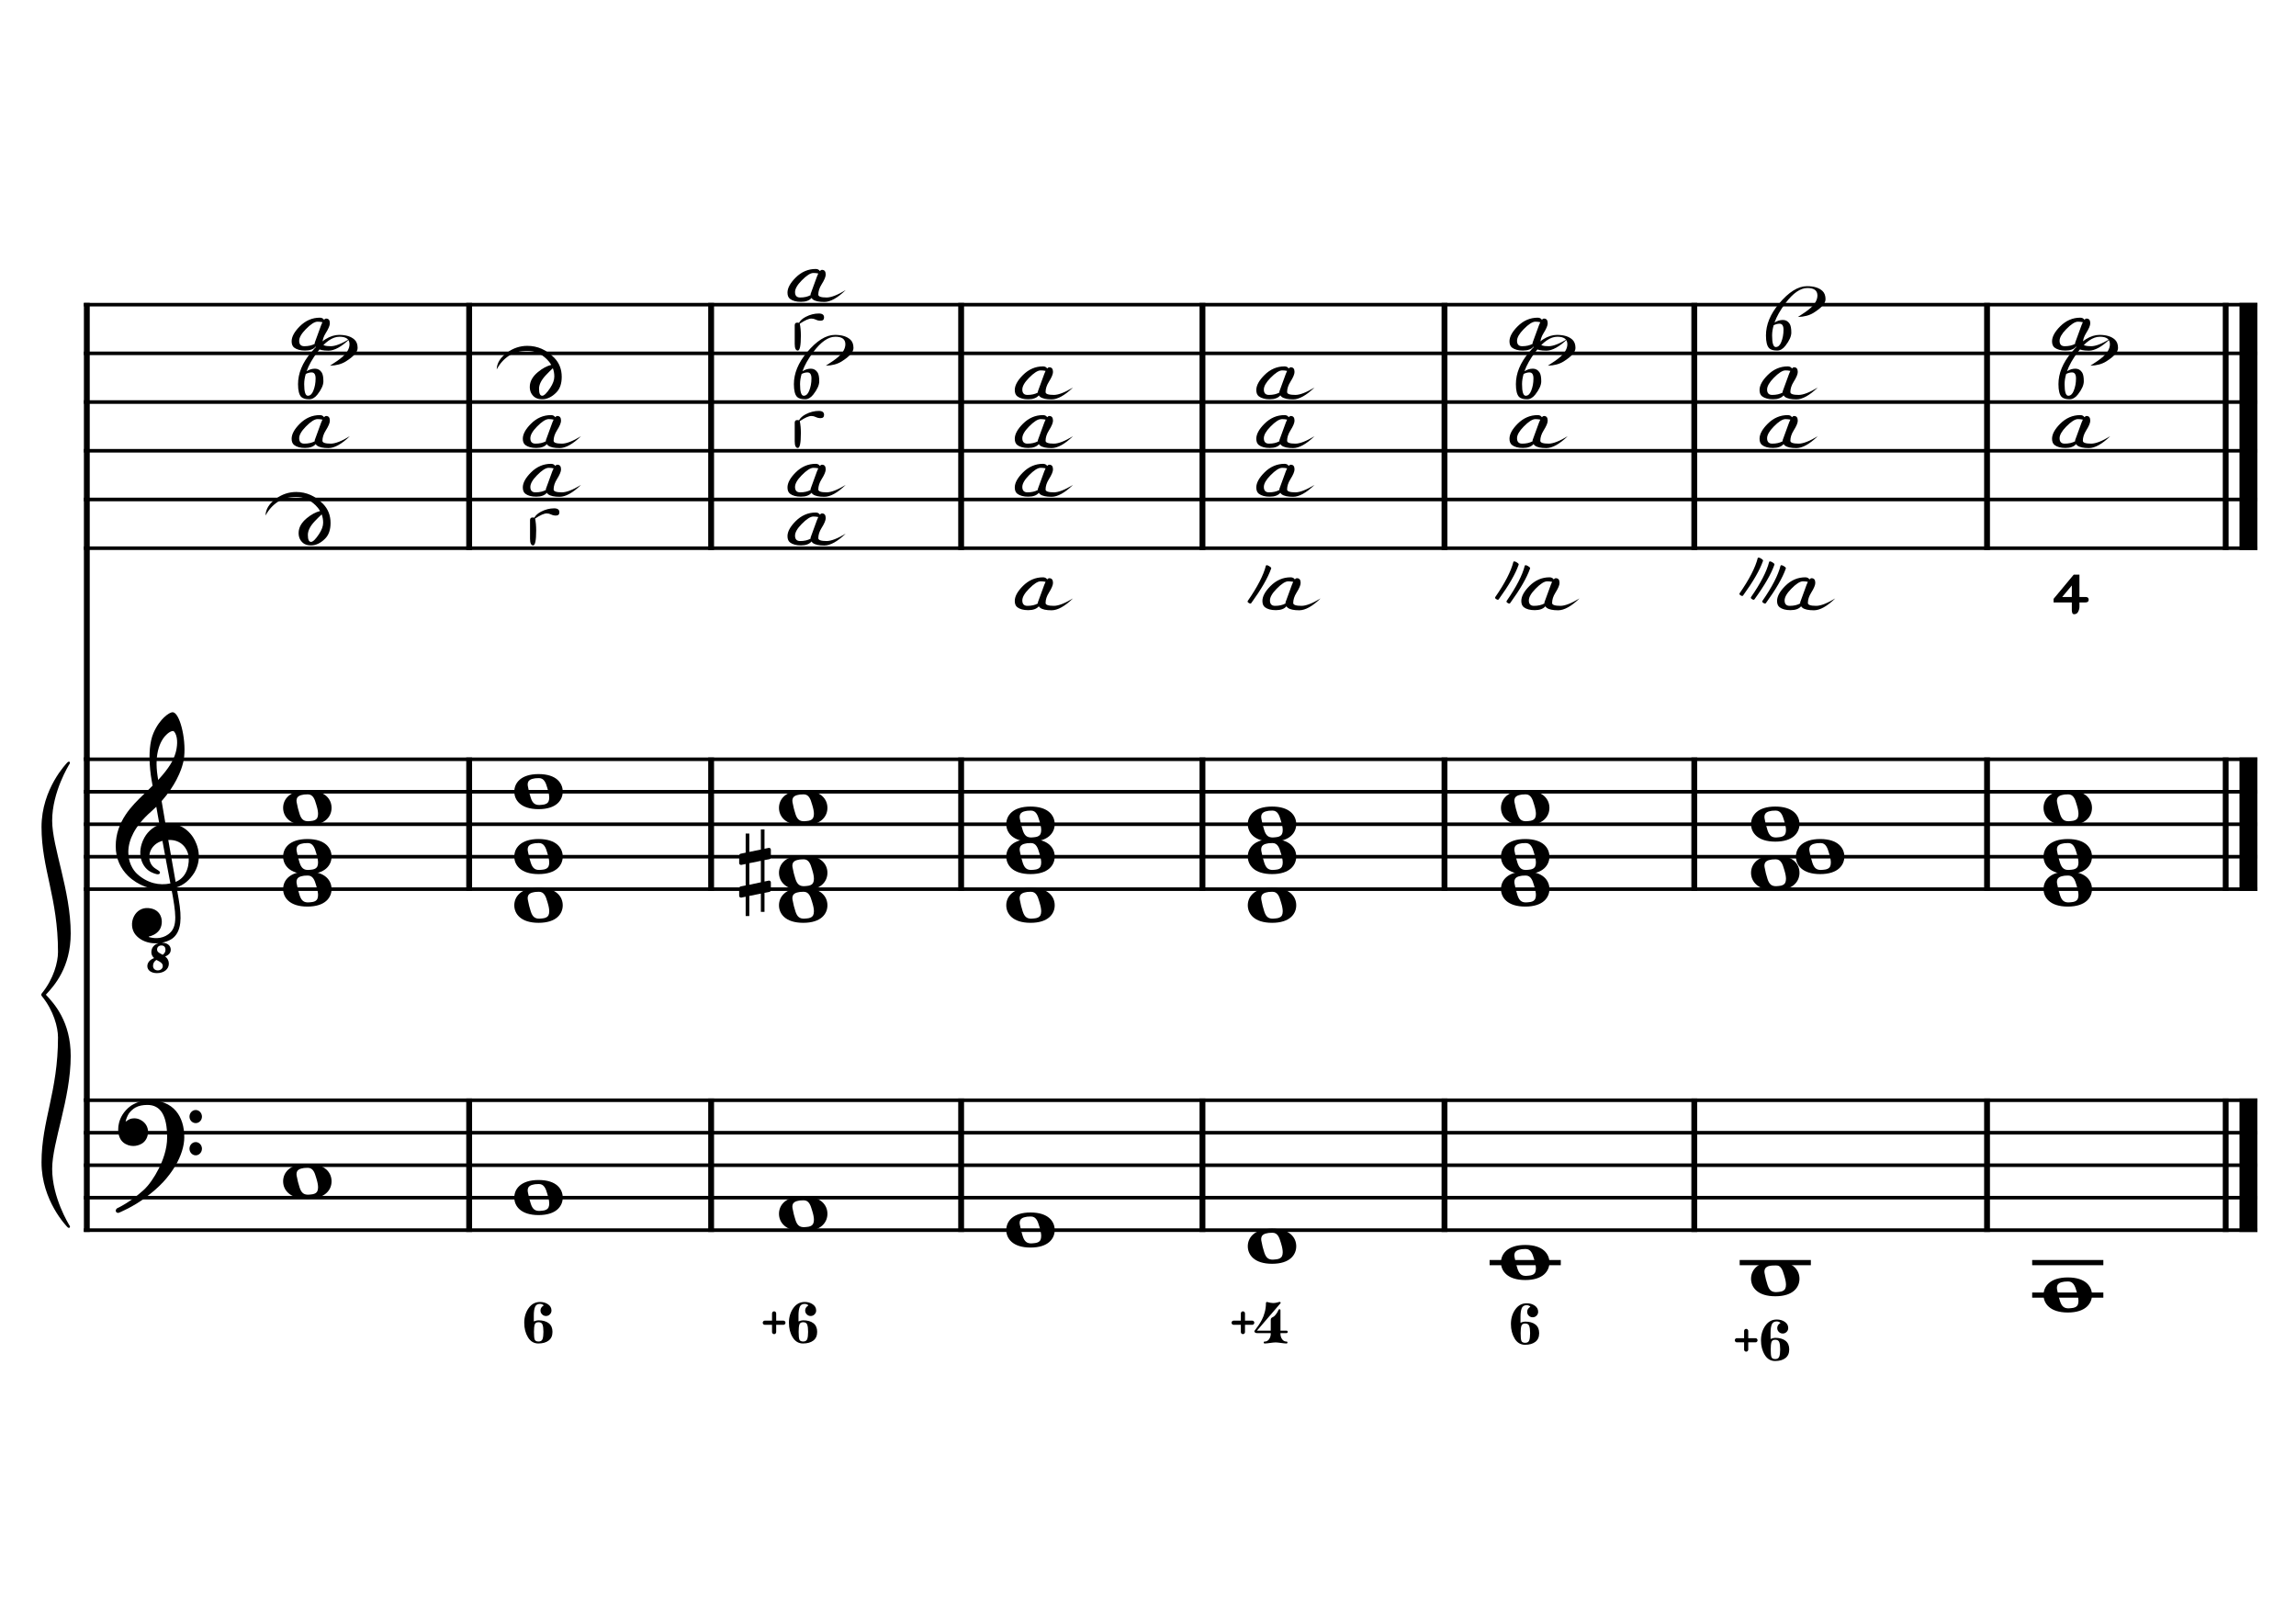 <?xml version="1.0" encoding="UTF-8" standalone="no"?>
<svg width="4209.44px" height="2976.38px" viewBox="0 0 4209.44 2976.38"
 xmlns="http://www.w3.org/2000/svg" xmlns:xlink="http://www.w3.org/1999/xlink" version="1.2" baseProfile="tiny">
<title>DoMajeur (22)</title>
<desc>Generated by MuseScore 3.6.2</desc>
<polyline class="StaffLines" fill="none" stroke="#000000" stroke-width="6.55" stroke-linejoin="bevel" points="153.819,558.425 4138.58,558.425"/>
<polyline class="StaffLines" fill="none" stroke="#000000" stroke-width="6.55" stroke-linejoin="bevel" points="153.819,647.717 4138.58,647.717"/>
<polyline class="StaffLines" fill="none" stroke="#000000" stroke-width="6.55" stroke-linejoin="bevel" points="153.819,737.008 4138.58,737.008"/>
<polyline class="StaffLines" fill="none" stroke="#000000" stroke-width="6.55" stroke-linejoin="bevel" points="153.819,826.299 4138.58,826.299"/>
<polyline class="StaffLines" fill="none" stroke="#000000" stroke-width="6.55" stroke-linejoin="bevel" points="153.819,915.591 4138.58,915.591"/>
<polyline class="StaffLines" fill="none" stroke="#000000" stroke-width="6.55" stroke-linejoin="bevel" points="153.819,1004.88 4138.58,1004.88"/>
<polyline class="StaffLines" fill="none" stroke="#000000" stroke-width="6.55" stroke-linejoin="bevel" points="153.819,1391.81 4138.58,1391.81"/>
<polyline class="StaffLines" fill="none" stroke="#000000" stroke-width="6.55" stroke-linejoin="bevel" points="153.819,1451.34 4138.58,1451.34"/>
<polyline class="StaffLines" fill="none" stroke="#000000" stroke-width="6.55" stroke-linejoin="bevel" points="153.819,1510.87 4138.58,1510.87"/>
<polyline class="StaffLines" fill="none" stroke="#000000" stroke-width="6.55" stroke-linejoin="bevel" points="153.819,1570.39 4138.58,1570.39"/>
<polyline class="StaffLines" fill="none" stroke="#000000" stroke-width="6.55" stroke-linejoin="bevel" points="153.819,1629.92 4138.58,1629.92"/>
<polyline class="StaffLines" fill="none" stroke="#000000" stroke-width="6.55" stroke-linejoin="bevel" points="153.819,2016.85 4138.58,2016.85"/>
<polyline class="StaffLines" fill="none" stroke="#000000" stroke-width="6.55" stroke-linejoin="bevel" points="153.819,2076.38 4138.58,2076.38"/>
<polyline class="StaffLines" fill="none" stroke="#000000" stroke-width="6.55" stroke-linejoin="bevel" points="153.819,2135.91 4138.58,2135.91"/>
<polyline class="StaffLines" fill="none" stroke="#000000" stroke-width="6.55" stroke-linejoin="bevel" points="153.819,2195.43 4138.58,2195.43"/>
<polyline class="StaffLines" fill="none" stroke="#000000" stroke-width="6.55" stroke-linejoin="bevel" points="153.819,2254.96 4138.58,2254.96"/>
<polyline class="BarLine" fill="none" stroke="#000000" stroke-width="10.71" stroke-linejoin="bevel" points="159.176,2013.58 159.176,2258.23"/>
<polyline class="BarLine" fill="none" stroke="#000000" stroke-width="10.71" stroke-linejoin="bevel" points="860.158,2013.58 860.158,2258.23"/>
<polyline class="BarLine" fill="none" stroke="#000000" stroke-width="10.71" stroke-linejoin="bevel" points="1303.77,2013.58 1303.77,2258.23"/>
<polyline class="BarLine" fill="none" stroke="#000000" stroke-width="10.71" stroke-linejoin="bevel" points="1762.13,2013.58 1762.13,2258.23"/>
<polyline class="BarLine" fill="none" stroke="#000000" stroke-width="10.71" stroke-linejoin="bevel" points="2204.55,2013.58 2204.55,2258.23"/>
<polyline class="BarLine" fill="none" stroke="#000000" stroke-width="10.71" stroke-linejoin="bevel" points="2648.29,2013.58 2648.29,2258.23"/>
<polyline class="BarLine" fill="none" stroke="#000000" stroke-width="10.71" stroke-linejoin="bevel" points="3106.28,2013.58 3106.28,2258.23"/>
<polyline class="BarLine" fill="none" stroke="#000000" stroke-width="10.71" stroke-linejoin="bevel" points="3643,2013.58 3643,2258.23"/>
<polyline class="BarLine" fill="none" stroke="#000000" stroke-width="10.71" stroke-linejoin="bevel" points="4080.54,2013.58 4080.54,2258.23"/>
<polyline class="BarLine" fill="none" stroke="#000000" stroke-width="32.74" stroke-linejoin="bevel" points="4122.21,2013.58 4122.21,2258.23"/>
<polyline class="BarLine" fill="none" stroke="#000000" stroke-width="10.71" stroke-linejoin="bevel" points="159.176,1388.54 159.176,2016.85"/>
<polyline class="BarLine" fill="none" stroke="#000000" stroke-width="10.71" stroke-linejoin="bevel" points="860.158,1388.54 860.158,1633.2"/>
<polyline class="BarLine" fill="none" stroke="#000000" stroke-width="10.71" stroke-linejoin="bevel" points="1303.77,1388.54 1303.77,1633.2"/>
<polyline class="BarLine" fill="none" stroke="#000000" stroke-width="10.71" stroke-linejoin="bevel" points="1762.13,1388.54 1762.13,1633.2"/>
<polyline class="BarLine" fill="none" stroke="#000000" stroke-width="10.71" stroke-linejoin="bevel" points="2204.55,1388.54 2204.55,1633.2"/>
<polyline class="BarLine" fill="none" stroke="#000000" stroke-width="10.71" stroke-linejoin="bevel" points="2648.29,1388.54 2648.29,1633.2"/>
<polyline class="BarLine" fill="none" stroke="#000000" stroke-width="10.71" stroke-linejoin="bevel" points="3106.28,1388.54 3106.28,1633.2"/>
<polyline class="BarLine" fill="none" stroke="#000000" stroke-width="10.71" stroke-linejoin="bevel" points="3643,1388.54 3643,1633.2"/>
<polyline class="BarLine" fill="none" stroke="#000000" stroke-width="10.71" stroke-linejoin="bevel" points="4080.54,1388.54 4080.54,1633.2"/>
<polyline class="BarLine" fill="none" stroke="#000000" stroke-width="32.74" stroke-linejoin="bevel" points="4122.21,1388.54 4122.21,1633.2"/>
<polyline class="BarLine" fill="none" stroke="#000000" stroke-width="10.71" stroke-linejoin="bevel" points="159.176,555.151 159.176,1391.81"/>
<polyline class="BarLine" fill="none" stroke="#000000" stroke-width="10.71" stroke-linejoin="bevel" points="860.158,555.151 860.158,1008.16"/>
<polyline class="BarLine" fill="none" stroke="#000000" stroke-width="10.71" stroke-linejoin="bevel" points="1303.77,555.151 1303.77,1008.16"/>
<polyline class="BarLine" fill="none" stroke="#000000" stroke-width="10.71" stroke-linejoin="bevel" points="1762.13,555.151 1762.13,1008.16"/>
<polyline class="BarLine" fill="none" stroke="#000000" stroke-width="10.71" stroke-linejoin="bevel" points="2204.55,555.151 2204.55,1008.16"/>
<polyline class="BarLine" fill="none" stroke="#000000" stroke-width="10.71" stroke-linejoin="bevel" points="2648.29,555.151 2648.29,1008.16"/>
<polyline class="BarLine" fill="none" stroke="#000000" stroke-width="10.71" stroke-linejoin="bevel" points="3106.28,555.151 3106.28,1008.16"/>
<polyline class="BarLine" fill="none" stroke="#000000" stroke-width="10.71" stroke-linejoin="bevel" points="3643,555.151 3643,1008.16"/>
<polyline class="BarLine" fill="none" stroke="#000000" stroke-width="10.71" stroke-linejoin="bevel" points="4080.54,555.151 4080.54,1008.16"/>
<polyline class="BarLine" fill="none" stroke="#000000" stroke-width="32.74" stroke-linejoin="bevel" points="4122.21,555.151 4122.21,1008.16"/>
<path class="Accidental" transform="matrix(2.381,0,0,2.381,1355.19,1600.16)" d="M23.3,-10.6 C23.9,-10.7 24.4,-11.4 24.4,-12 L24.4,-17.9 C24.4,-18.7 23.8,-19.3 23,-19.3 L22.8,-19.3 L19.5,-18.6 L19.5,-33.5 L16.7,-33.5 L16.7,-18 L7.8,-16.2 L7.8,-30.3 L5,-30.3 L5,-15.6 L1.1,-14.8 C0.5,-14.7 0,-14 0,-13.4 L0,-13.2 L0,-7.4 L0,-7.6 C0,-6.8 0.6,-6.2 1.4,-6.2 L1.7,-6.2 L5,-6.9 L5,9.6 L1.1,10.4 C0.5,10.5 0,11.2 0,11.8 L0,17.6 C0,18.4 0.6,19 1.4,19 L1.7,19 L5,18.3 L5,33.2 L7.8,33.2 L7.8,17.7 L16.7,15.9 L16.7,30 L19.5,30 L19.5,15.3 L23.3,14.6 C23.9,14.5 24.4,13.8 24.4,13.2 L24.4,7.3 C24.4,6.5 23.8,5.9 23,5.9 L22.8,5.9 L19.5,6.6 L19.5,-9.9 L23.3,-10.6 M7.8,9.1 L7.8,-7.5 L16.7,-9.3 L16.7,7.2 L7.8,9.1 "/>
<polyline class="LedgerLine" fill="none" stroke="#000000" stroke-width="9.52" stroke-linejoin="bevel" points="2731.03,2314.49 2861.51,2314.49"/>
<polyline class="LedgerLine" fill="none" stroke="#000000" stroke-width="9.52" stroke-linejoin="bevel" points="3189.49,2314.49 3319.97,2314.49"/>
<polyline class="LedgerLine" fill="none" stroke="#000000" stroke-width="9.52" stroke-linejoin="bevel" points="3725.74,2374.02 3856.22,2374.02"/>
<polyline class="LedgerLine" fill="none" stroke="#000000" stroke-width="9.52" stroke-linejoin="bevel" points="3725.74,2314.49 3856.22,2314.49"/>
<path class="Note" transform="matrix(2.381,0,0,2.381,519.076,2165.67)" d="M18.7,-13.6 C4.9,-13.6 0,-6.6 0,-0.1 C0,6.4 4.9,13.4 18.7,13.4 C32.5,13.4 37.3,6.4 37.3,-0.1 C37.3,-6.6 32.5,-13.6 18.7,-13.6 M10.4,-4.5 C10.3,-4.9 10.3,-5.3 10.3,-5.7 C10.3,-6.5 10.5,-7.3 10.9,-8 C11.6,-9 12.8,-9.7 14.3,-10 C15.6,-10.3 16.3,-10.5 18.9,-10.5 L19,-10.5 C23,-10.5 24.3,-6.8 25.4,-3 L25.7,-2 C26.5,0.6 26.9,2.8 26.9,4.5 C26.9,5.7 26.7,6.8 26.3,7.6 C25.7,8.7 24.7,9.4 23,9.8 C22.1,10 20.6,10.1 20.6,10.1 C20.1,10.1 19.7,10.2 19.3,10.2 C16.1,10.2 14.1,9 12.7,4.7 C11.5,1 11.3,-0.1 10.4,-4.5"/>
<path class="Note" transform="matrix(2.381,0,0,2.381,942.901,2195.43)" d="M18.7,-13.6 C4.9,-13.6 0,-6.6 0,-0.1 C0,6.4 4.9,13.4 18.7,13.4 C32.5,13.4 37.3,6.4 37.3,-0.1 C37.3,-6.6 32.5,-13.6 18.7,-13.6 M10.4,-4.5 C10.3,-4.9 10.3,-5.3 10.3,-5.7 C10.3,-6.5 10.5,-7.3 10.9,-8 C11.6,-9 12.8,-9.7 14.3,-10 C15.6,-10.3 16.3,-10.5 18.9,-10.5 L19,-10.5 C23,-10.5 24.3,-6.8 25.4,-3 L25.7,-2 C26.5,0.6 26.9,2.8 26.9,4.5 C26.9,5.7 26.7,6.8 26.3,7.6 C25.7,8.7 24.7,9.4 23,9.8 C22.1,10 20.6,10.1 20.6,10.1 C20.1,10.1 19.7,10.2 19.3,10.2 C16.1,10.2 14.1,9 12.7,4.7 C11.5,1 11.3,-0.1 10.4,-4.5"/>
<path class="Note" transform="matrix(2.381,0,0,2.381,1428.17,2225.2)" d="M18.7,-13.6 C4.9,-13.6 0,-6.6 0,-0.1 C0,6.4 4.9,13.4 18.7,13.4 C32.5,13.4 37.3,6.4 37.3,-0.1 C37.3,-6.6 32.5,-13.6 18.7,-13.6 M10.4,-4.5 C10.3,-4.9 10.3,-5.3 10.3,-5.7 C10.3,-6.5 10.5,-7.3 10.9,-8 C11.6,-9 12.8,-9.7 14.3,-10 C15.6,-10.3 16.3,-10.5 18.9,-10.5 L19,-10.5 C23,-10.5 24.3,-6.8 25.4,-3 L25.7,-2 C26.5,0.6 26.9,2.8 26.9,4.5 C26.9,5.7 26.7,6.8 26.3,7.6 C25.7,8.7 24.7,9.4 23,9.8 C22.1,10 20.6,10.1 20.6,10.1 C20.1,10.1 19.7,10.2 19.3,10.2 C16.1,10.2 14.1,9 12.7,4.7 C11.5,1 11.3,-0.1 10.4,-4.5"/>
<path class="Note" transform="matrix(2.381,0,0,2.381,1844.87,2254.96)" d="M18.7,-13.6 C4.9,-13.6 0,-6.6 0,-0.1 C0,6.4 4.9,13.4 18.7,13.4 C32.5,13.4 37.3,6.4 37.3,-0.1 C37.3,-6.6 32.5,-13.6 18.7,-13.6 M10.4,-4.5 C10.3,-4.9 10.3,-5.3 10.3,-5.7 C10.3,-6.5 10.5,-7.3 10.9,-8 C11.6,-9 12.8,-9.7 14.3,-10 C15.6,-10.3 16.3,-10.5 18.9,-10.5 L19,-10.5 C23,-10.5 24.3,-6.8 25.4,-3 L25.7,-2 C26.5,0.6 26.9,2.8 26.9,4.5 C26.9,5.7 26.7,6.8 26.3,7.6 C25.7,8.7 24.7,9.4 23,9.8 C22.1,10 20.6,10.1 20.6,10.1 C20.1,10.1 19.7,10.2 19.3,10.2 C16.1,10.2 14.1,9 12.7,4.7 C11.5,1 11.3,-0.1 10.4,-4.5"/>
<path class="Note" transform="matrix(2.381,0,0,2.381,2287.68,2284.72)" d="M18.7,-13.6 C4.9,-13.6 0,-6.6 0,-0.1 C0,6.4 4.9,13.4 18.7,13.4 C32.5,13.4 37.3,6.4 37.3,-0.1 C37.3,-6.6 32.5,-13.6 18.7,-13.6 M10.4,-4.5 C10.3,-4.9 10.3,-5.3 10.3,-5.7 C10.3,-6.5 10.5,-7.3 10.9,-8 C11.6,-9 12.8,-9.7 14.3,-10 C15.6,-10.3 16.3,-10.5 18.9,-10.5 L19,-10.5 C23,-10.5 24.3,-6.8 25.4,-3 L25.7,-2 C26.5,0.6 26.9,2.8 26.9,4.5 C26.9,5.7 26.7,6.8 26.3,7.6 C25.7,8.7 24.7,9.4 23,9.8 C22.1,10 20.6,10.1 20.6,10.1 C20.1,10.1 19.7,10.2 19.3,10.2 C16.1,10.2 14.1,9 12.7,4.7 C11.5,1 11.3,-0.1 10.4,-4.5"/>
<path class="Note" transform="matrix(2.381,0,0,2.381,2751.87,2314.49)" d="M18.7,-13.6 C4.9,-13.6 0,-6.6 0,-0.1 C0,6.4 4.9,13.4 18.7,13.4 C32.5,13.4 37.3,6.4 37.3,-0.1 C37.3,-6.6 32.5,-13.6 18.7,-13.6 M10.4,-4.5 C10.3,-4.9 10.3,-5.3 10.3,-5.7 C10.3,-6.5 10.5,-7.3 10.9,-8 C11.6,-9 12.8,-9.7 14.3,-10 C15.6,-10.3 16.3,-10.5 18.9,-10.5 L19,-10.5 C23,-10.5 24.3,-6.8 25.4,-3 L25.7,-2 C26.5,0.6 26.9,2.8 26.9,4.5 C26.9,5.7 26.7,6.8 26.3,7.6 C25.7,8.7 24.7,9.4 23,9.8 C22.1,10 20.6,10.1 20.6,10.1 C20.1,10.1 19.7,10.2 19.3,10.2 C16.1,10.2 14.1,9 12.7,4.7 C11.5,1 11.3,-0.1 10.4,-4.5"/>
<path class="Note" transform="matrix(2.381,0,0,2.381,3210.33,2344.25)" d="M18.7,-13.6 C4.9,-13.6 0,-6.6 0,-0.1 C0,6.4 4.9,13.4 18.7,13.4 C32.5,13.4 37.3,6.4 37.3,-0.1 C37.3,-6.6 32.5,-13.6 18.7,-13.6 M10.4,-4.5 C10.3,-4.9 10.3,-5.3 10.3,-5.7 C10.3,-6.5 10.5,-7.3 10.9,-8 C11.6,-9 12.8,-9.7 14.3,-10 C15.6,-10.3 16.3,-10.5 18.9,-10.5 L19,-10.5 C23,-10.5 24.3,-6.8 25.4,-3 L25.7,-2 C26.5,0.6 26.9,2.8 26.9,4.5 C26.9,5.7 26.7,6.8 26.3,7.6 C25.7,8.7 24.7,9.4 23,9.8 C22.1,10 20.6,10.1 20.6,10.1 C20.1,10.1 19.7,10.2 19.3,10.2 C16.1,10.2 14.1,9 12.7,4.7 C11.5,1 11.3,-0.1 10.4,-4.5"/>
<path class="Note" transform="matrix(2.381,0,0,2.381,3746.58,2374.02)" d="M18.7,-13.6 C4.9,-13.6 0,-6.6 0,-0.1 C0,6.4 4.9,13.4 18.7,13.4 C32.5,13.4 37.3,6.4 37.3,-0.1 C37.3,-6.6 32.5,-13.6 18.7,-13.6 M10.4,-4.5 C10.3,-4.9 10.3,-5.3 10.3,-5.7 C10.3,-6.5 10.5,-7.3 10.9,-8 C11.6,-9 12.8,-9.7 14.3,-10 C15.6,-10.3 16.3,-10.5 18.9,-10.5 L19,-10.5 C23,-10.5 24.3,-6.8 25.4,-3 L25.7,-2 C26.5,0.6 26.9,2.8 26.9,4.5 C26.9,5.7 26.7,6.8 26.3,7.6 C25.7,8.7 24.7,9.4 23,9.8 C22.1,10 20.6,10.1 20.6,10.1 C20.1,10.1 19.7,10.2 19.3,10.2 C16.1,10.2 14.1,9 12.7,4.7 C11.5,1 11.3,-0.1 10.4,-4.5"/>
<path class="Note" transform="matrix(2.381,0,0,2.381,519.076,1629.92)" d="M18.7,-13.6 C4.9,-13.6 0,-6.6 0,-0.1 C0,6.4 4.9,13.4 18.7,13.4 C32.5,13.4 37.3,6.4 37.3,-0.1 C37.3,-6.6 32.5,-13.6 18.7,-13.6 M10.4,-4.5 C10.3,-4.9 10.3,-5.3 10.3,-5.7 C10.3,-6.5 10.5,-7.3 10.9,-8 C11.6,-9 12.8,-9.7 14.3,-10 C15.6,-10.3 16.3,-10.5 18.9,-10.5 L19,-10.5 C23,-10.5 24.3,-6.8 25.4,-3 L25.7,-2 C26.5,0.6 26.9,2.8 26.9,4.5 C26.9,5.7 26.7,6.8 26.3,7.6 C25.7,8.7 24.7,9.4 23,9.8 C22.1,10 20.6,10.1 20.6,10.1 C20.1,10.1 19.7,10.2 19.3,10.2 C16.1,10.2 14.1,9 12.7,4.7 C11.5,1 11.3,-0.1 10.4,-4.5"/>
<path class="Note" transform="matrix(2.381,0,0,2.381,519.076,1570.39)" d="M18.7,-13.6 C4.9,-13.6 0,-6.6 0,-0.1 C0,6.4 4.9,13.4 18.7,13.4 C32.5,13.4 37.3,6.4 37.3,-0.1 C37.3,-6.6 32.5,-13.6 18.7,-13.6 M10.4,-4.5 C10.3,-4.9 10.3,-5.3 10.3,-5.7 C10.3,-6.5 10.5,-7.3 10.9,-8 C11.6,-9 12.8,-9.7 14.3,-10 C15.6,-10.3 16.3,-10.5 18.9,-10.5 L19,-10.5 C23,-10.5 24.3,-6.8 25.4,-3 L25.7,-2 C26.5,0.6 26.9,2.8 26.9,4.5 C26.9,5.7 26.7,6.8 26.3,7.6 C25.7,8.7 24.7,9.4 23,9.8 C22.1,10 20.6,10.1 20.6,10.1 C20.1,10.1 19.7,10.2 19.3,10.2 C16.1,10.2 14.1,9 12.7,4.7 C11.5,1 11.3,-0.1 10.4,-4.5"/>
<path class="Note" transform="matrix(2.381,0,0,2.381,519.076,1481.1)" d="M18.7,-13.6 C4.9,-13.6 0,-6.6 0,-0.1 C0,6.4 4.9,13.4 18.7,13.4 C32.5,13.4 37.3,6.4 37.3,-0.1 C37.3,-6.6 32.5,-13.6 18.7,-13.6 M10.4,-4.5 C10.3,-4.9 10.3,-5.3 10.3,-5.7 C10.3,-6.5 10.5,-7.3 10.9,-8 C11.6,-9 12.8,-9.7 14.3,-10 C15.6,-10.3 16.3,-10.5 18.9,-10.5 L19,-10.5 C23,-10.5 24.3,-6.8 25.4,-3 L25.7,-2 C26.5,0.6 26.9,2.8 26.9,4.5 C26.9,5.7 26.7,6.8 26.3,7.6 C25.7,8.7 24.7,9.4 23,9.8 C22.1,10 20.6,10.1 20.6,10.1 C20.1,10.1 19.7,10.2 19.3,10.2 C16.1,10.2 14.1,9 12.7,4.7 C11.5,1 11.3,-0.1 10.4,-4.5"/>
<path class="Note" transform="matrix(2.381,0,0,2.381,942.901,1659.69)" d="M18.7,-13.6 C4.9,-13.6 0,-6.6 0,-0.1 C0,6.4 4.9,13.4 18.7,13.4 C32.5,13.4 37.3,6.4 37.3,-0.1 C37.3,-6.6 32.5,-13.6 18.7,-13.6 M10.4,-4.5 C10.3,-4.9 10.3,-5.3 10.3,-5.7 C10.3,-6.5 10.5,-7.3 10.9,-8 C11.6,-9 12.8,-9.7 14.3,-10 C15.6,-10.3 16.3,-10.5 18.9,-10.5 L19,-10.5 C23,-10.5 24.3,-6.8 25.4,-3 L25.7,-2 C26.5,0.6 26.9,2.8 26.9,4.5 C26.9,5.7 26.7,6.8 26.3,7.6 C25.7,8.7 24.7,9.4 23,9.8 C22.1,10 20.6,10.1 20.6,10.1 C20.1,10.1 19.7,10.2 19.3,10.2 C16.1,10.2 14.1,9 12.7,4.7 C11.5,1 11.3,-0.1 10.4,-4.5"/>
<path class="Note" transform="matrix(2.381,0,0,2.381,942.901,1570.39)" d="M18.7,-13.6 C4.9,-13.6 0,-6.6 0,-0.1 C0,6.4 4.9,13.4 18.7,13.4 C32.5,13.4 37.3,6.4 37.3,-0.1 C37.3,-6.6 32.5,-13.6 18.7,-13.6 M10.4,-4.5 C10.3,-4.9 10.3,-5.3 10.3,-5.7 C10.3,-6.5 10.5,-7.3 10.9,-8 C11.6,-9 12.8,-9.7 14.3,-10 C15.6,-10.3 16.3,-10.5 18.9,-10.5 L19,-10.5 C23,-10.5 24.3,-6.8 25.4,-3 L25.7,-2 C26.5,0.6 26.9,2.8 26.9,4.5 C26.9,5.7 26.7,6.8 26.3,7.6 C25.7,8.7 24.7,9.4 23,9.8 C22.1,10 20.6,10.1 20.6,10.1 C20.1,10.1 19.7,10.2 19.3,10.2 C16.1,10.2 14.1,9 12.7,4.7 C11.5,1 11.3,-0.1 10.4,-4.5"/>
<path class="Note" transform="matrix(2.381,0,0,2.381,942.901,1451.34)" d="M18.7,-13.6 C4.9,-13.6 0,-6.6 0,-0.1 C0,6.4 4.9,13.4 18.7,13.4 C32.5,13.4 37.3,6.4 37.3,-0.1 C37.3,-6.6 32.5,-13.6 18.7,-13.6 M10.4,-4.5 C10.3,-4.9 10.3,-5.3 10.3,-5.7 C10.3,-6.5 10.5,-7.3 10.9,-8 C11.6,-9 12.8,-9.7 14.3,-10 C15.6,-10.3 16.3,-10.5 18.9,-10.5 L19,-10.5 C23,-10.5 24.3,-6.8 25.4,-3 L25.7,-2 C26.5,0.6 26.9,2.8 26.9,4.5 C26.9,5.7 26.7,6.8 26.3,7.6 C25.7,8.7 24.7,9.4 23,9.8 C22.1,10 20.6,10.1 20.6,10.1 C20.1,10.1 19.7,10.2 19.3,10.2 C16.1,10.2 14.1,9 12.7,4.7 C11.5,1 11.3,-0.1 10.4,-4.5"/>
<path class="Note" transform="matrix(2.381,0,0,2.381,1428.17,1659.69)" d="M18.7,-13.6 C4.9,-13.6 0,-6.6 0,-0.1 C0,6.4 4.9,13.4 18.7,13.4 C32.5,13.4 37.3,6.4 37.3,-0.1 C37.3,-6.6 32.5,-13.6 18.7,-13.6 M10.4,-4.5 C10.3,-4.9 10.3,-5.3 10.3,-5.7 C10.3,-6.5 10.5,-7.3 10.9,-8 C11.6,-9 12.8,-9.7 14.3,-10 C15.6,-10.3 16.3,-10.5 18.9,-10.5 L19,-10.5 C23,-10.5 24.3,-6.8 25.4,-3 L25.7,-2 C26.5,0.6 26.9,2.8 26.9,4.5 C26.9,5.7 26.7,6.8 26.3,7.6 C25.7,8.7 24.7,9.4 23,9.8 C22.1,10 20.6,10.1 20.6,10.1 C20.1,10.1 19.7,10.2 19.3,10.2 C16.1,10.2 14.1,9 12.7,4.7 C11.5,1 11.3,-0.1 10.4,-4.5"/>
<path class="Note" transform="matrix(2.381,0,0,2.381,1428.17,1600.16)" d="M18.7,-13.6 C4.9,-13.6 0,-6.6 0,-0.1 C0,6.4 4.9,13.4 18.7,13.4 C32.5,13.4 37.3,6.4 37.3,-0.1 C37.3,-6.6 32.5,-13.6 18.7,-13.6 M10.4,-4.5 C10.3,-4.9 10.3,-5.3 10.3,-5.7 C10.3,-6.5 10.5,-7.3 10.9,-8 C11.6,-9 12.8,-9.7 14.3,-10 C15.6,-10.3 16.3,-10.5 18.9,-10.5 L19,-10.5 C23,-10.5 24.3,-6.8 25.4,-3 L25.7,-2 C26.5,0.6 26.9,2.8 26.9,4.5 C26.9,5.7 26.7,6.8 26.3,7.6 C25.7,8.7 24.7,9.4 23,9.8 C22.1,10 20.6,10.1 20.6,10.1 C20.1,10.1 19.7,10.2 19.3,10.2 C16.1,10.2 14.1,9 12.7,4.7 C11.5,1 11.3,-0.1 10.4,-4.5"/>
<path class="Note" transform="matrix(2.381,0,0,2.381,1428.17,1481.1)" d="M18.7,-13.6 C4.9,-13.6 0,-6.6 0,-0.1 C0,6.4 4.9,13.4 18.7,13.4 C32.5,13.4 37.3,6.4 37.3,-0.1 C37.3,-6.6 32.5,-13.6 18.7,-13.6 M10.4,-4.5 C10.3,-4.9 10.3,-5.3 10.3,-5.7 C10.3,-6.5 10.5,-7.3 10.9,-8 C11.6,-9 12.8,-9.7 14.3,-10 C15.6,-10.3 16.3,-10.5 18.9,-10.5 L19,-10.5 C23,-10.5 24.3,-6.8 25.4,-3 L25.7,-2 C26.5,0.6 26.9,2.8 26.9,4.5 C26.9,5.7 26.7,6.8 26.3,7.6 C25.7,8.7 24.7,9.4 23,9.8 C22.1,10 20.6,10.1 20.6,10.1 C20.1,10.1 19.7,10.2 19.3,10.2 C16.1,10.2 14.1,9 12.7,4.7 C11.5,1 11.3,-0.1 10.4,-4.5"/>
<path class="Note" transform="matrix(2.381,0,0,2.381,1844.87,1659.69)" d="M18.7,-13.6 C4.9,-13.6 0,-6.6 0,-0.1 C0,6.4 4.9,13.4 18.7,13.4 C32.5,13.4 37.3,6.4 37.3,-0.1 C37.3,-6.6 32.5,-13.6 18.7,-13.6 M10.4,-4.5 C10.3,-4.9 10.3,-5.3 10.3,-5.7 C10.3,-6.5 10.5,-7.3 10.9,-8 C11.6,-9 12.8,-9.7 14.3,-10 C15.6,-10.3 16.3,-10.5 18.9,-10.5 L19,-10.5 C23,-10.5 24.3,-6.8 25.4,-3 L25.7,-2 C26.5,0.6 26.9,2.8 26.9,4.5 C26.9,5.7 26.7,6.8 26.3,7.6 C25.7,8.7 24.7,9.4 23,9.8 C22.1,10 20.6,10.1 20.6,10.1 C20.1,10.1 19.7,10.2 19.3,10.2 C16.1,10.2 14.1,9 12.7,4.7 C11.5,1 11.3,-0.1 10.4,-4.5"/>
<path class="Note" transform="matrix(2.381,0,0,2.381,1844.87,1570.39)" d="M18.7,-13.6 C4.9,-13.6 0,-6.6 0,-0.1 C0,6.4 4.9,13.4 18.7,13.4 C32.5,13.4 37.3,6.4 37.3,-0.1 C37.3,-6.6 32.5,-13.6 18.7,-13.6 M10.4,-4.5 C10.3,-4.9 10.3,-5.3 10.3,-5.7 C10.3,-6.5 10.5,-7.3 10.9,-8 C11.6,-9 12.8,-9.7 14.3,-10 C15.6,-10.3 16.3,-10.5 18.9,-10.5 L19,-10.5 C23,-10.5 24.3,-6.8 25.4,-3 L25.7,-2 C26.5,0.6 26.9,2.8 26.9,4.5 C26.9,5.7 26.7,6.8 26.3,7.6 C25.7,8.7 24.7,9.4 23,9.8 C22.1,10 20.6,10.1 20.6,10.1 C20.1,10.1 19.7,10.2 19.3,10.2 C16.1,10.2 14.1,9 12.7,4.7 C11.5,1 11.3,-0.1 10.4,-4.5"/>
<path class="Note" transform="matrix(2.381,0,0,2.381,1844.87,1510.87)" d="M18.7,-13.6 C4.9,-13.6 0,-6.6 0,-0.1 C0,6.4 4.9,13.4 18.7,13.4 C32.5,13.4 37.3,6.4 37.3,-0.1 C37.3,-6.6 32.5,-13.6 18.7,-13.6 M10.4,-4.5 C10.3,-4.9 10.3,-5.3 10.3,-5.7 C10.3,-6.5 10.5,-7.3 10.9,-8 C11.6,-9 12.8,-9.7 14.3,-10 C15.6,-10.3 16.3,-10.5 18.9,-10.5 L19,-10.5 C23,-10.5 24.3,-6.8 25.4,-3 L25.7,-2 C26.5,0.6 26.9,2.8 26.9,4.5 C26.9,5.7 26.7,6.8 26.3,7.6 C25.7,8.7 24.7,9.4 23,9.8 C22.1,10 20.6,10.1 20.6,10.1 C20.1,10.1 19.7,10.2 19.3,10.2 C16.1,10.2 14.1,9 12.7,4.7 C11.5,1 11.3,-0.1 10.4,-4.5"/>
<path class="Note" transform="matrix(2.381,0,0,2.381,2287.68,1659.69)" d="M18.7,-13.6 C4.9,-13.6 0,-6.6 0,-0.1 C0,6.4 4.9,13.4 18.7,13.4 C32.5,13.4 37.3,6.4 37.3,-0.1 C37.3,-6.6 32.5,-13.6 18.7,-13.6 M10.4,-4.5 C10.3,-4.9 10.3,-5.3 10.3,-5.7 C10.3,-6.5 10.5,-7.3 10.9,-8 C11.6,-9 12.8,-9.7 14.3,-10 C15.6,-10.3 16.3,-10.5 18.9,-10.5 L19,-10.5 C23,-10.5 24.3,-6.8 25.4,-3 L25.7,-2 C26.5,0.6 26.9,2.8 26.9,4.5 C26.9,5.7 26.7,6.8 26.3,7.6 C25.7,8.7 24.7,9.4 23,9.8 C22.1,10 20.6,10.1 20.6,10.1 C20.1,10.1 19.7,10.2 19.3,10.2 C16.1,10.2 14.1,9 12.7,4.7 C11.5,1 11.3,-0.1 10.4,-4.5"/>
<path class="Note" transform="matrix(2.381,0,0,2.381,2287.68,1570.39)" d="M18.7,-13.6 C4.9,-13.6 0,-6.6 0,-0.1 C0,6.4 4.9,13.4 18.7,13.4 C32.5,13.4 37.3,6.4 37.3,-0.1 C37.3,-6.6 32.5,-13.6 18.7,-13.6 M10.4,-4.5 C10.3,-4.9 10.3,-5.3 10.3,-5.7 C10.3,-6.5 10.5,-7.3 10.9,-8 C11.6,-9 12.8,-9.7 14.3,-10 C15.6,-10.3 16.3,-10.5 18.9,-10.5 L19,-10.5 C23,-10.5 24.3,-6.8 25.4,-3 L25.7,-2 C26.5,0.6 26.9,2.8 26.9,4.5 C26.9,5.7 26.7,6.8 26.3,7.6 C25.7,8.7 24.7,9.4 23,9.8 C22.1,10 20.6,10.1 20.6,10.1 C20.1,10.1 19.7,10.2 19.3,10.2 C16.1,10.2 14.1,9 12.7,4.7 C11.5,1 11.3,-0.1 10.4,-4.5"/>
<path class="Note" transform="matrix(2.381,0,0,2.381,2287.68,1510.87)" d="M18.7,-13.6 C4.9,-13.6 0,-6.6 0,-0.1 C0,6.4 4.9,13.4 18.7,13.4 C32.5,13.4 37.3,6.4 37.3,-0.1 C37.3,-6.6 32.5,-13.6 18.7,-13.6 M10.4,-4.5 C10.3,-4.9 10.3,-5.3 10.3,-5.7 C10.3,-6.5 10.5,-7.3 10.9,-8 C11.6,-9 12.8,-9.7 14.3,-10 C15.6,-10.3 16.3,-10.5 18.9,-10.5 L19,-10.5 C23,-10.5 24.3,-6.8 25.4,-3 L25.7,-2 C26.5,0.6 26.9,2.8 26.9,4.5 C26.9,5.7 26.7,6.8 26.3,7.6 C25.7,8.7 24.7,9.4 23,9.8 C22.1,10 20.6,10.1 20.6,10.1 C20.1,10.1 19.7,10.2 19.3,10.2 C16.1,10.2 14.1,9 12.7,4.7 C11.5,1 11.3,-0.1 10.4,-4.5"/>
<path class="Note" transform="matrix(2.381,0,0,2.381,2751.87,1629.92)" d="M18.7,-13.6 C4.9,-13.6 0,-6.6 0,-0.1 C0,6.4 4.9,13.4 18.7,13.4 C32.5,13.4 37.3,6.4 37.3,-0.1 C37.3,-6.6 32.5,-13.6 18.7,-13.6 M10.4,-4.5 C10.3,-4.9 10.3,-5.3 10.3,-5.7 C10.3,-6.5 10.5,-7.3 10.9,-8 C11.6,-9 12.8,-9.7 14.3,-10 C15.6,-10.3 16.3,-10.5 18.9,-10.5 L19,-10.5 C23,-10.5 24.3,-6.8 25.4,-3 L25.7,-2 C26.5,0.6 26.9,2.8 26.9,4.5 C26.9,5.7 26.7,6.8 26.3,7.6 C25.7,8.7 24.7,9.4 23,9.8 C22.1,10 20.6,10.1 20.6,10.1 C20.1,10.1 19.7,10.2 19.3,10.2 C16.1,10.2 14.1,9 12.7,4.7 C11.5,1 11.3,-0.1 10.4,-4.5"/>
<path class="Note" transform="matrix(2.381,0,0,2.381,2751.87,1570.39)" d="M18.7,-13.6 C4.9,-13.6 0,-6.6 0,-0.1 C0,6.4 4.9,13.4 18.7,13.4 C32.5,13.4 37.3,6.4 37.3,-0.1 C37.3,-6.6 32.5,-13.6 18.7,-13.6 M10.4,-4.5 C10.3,-4.9 10.3,-5.3 10.3,-5.7 C10.3,-6.5 10.5,-7.3 10.9,-8 C11.6,-9 12.8,-9.7 14.3,-10 C15.6,-10.3 16.3,-10.5 18.9,-10.5 L19,-10.5 C23,-10.5 24.3,-6.8 25.4,-3 L25.7,-2 C26.5,0.6 26.9,2.8 26.9,4.5 C26.9,5.7 26.7,6.8 26.3,7.6 C25.7,8.7 24.7,9.4 23,9.8 C22.1,10 20.6,10.1 20.6,10.1 C20.1,10.1 19.7,10.2 19.3,10.2 C16.1,10.2 14.1,9 12.7,4.7 C11.5,1 11.3,-0.1 10.4,-4.5"/>
<path class="Note" transform="matrix(2.381,0,0,2.381,2751.87,1481.1)" d="M18.7,-13.6 C4.9,-13.6 0,-6.6 0,-0.1 C0,6.4 4.9,13.4 18.7,13.4 C32.5,13.4 37.3,6.4 37.3,-0.1 C37.3,-6.6 32.5,-13.6 18.7,-13.6 M10.4,-4.5 C10.3,-4.9 10.3,-5.3 10.3,-5.7 C10.3,-6.5 10.5,-7.3 10.9,-8 C11.6,-9 12.8,-9.7 14.3,-10 C15.6,-10.3 16.3,-10.5 18.9,-10.5 L19,-10.5 C23,-10.5 24.3,-6.8 25.4,-3 L25.7,-2 C26.5,0.6 26.9,2.8 26.9,4.5 C26.9,5.7 26.7,6.8 26.3,7.6 C25.7,8.7 24.7,9.4 23,9.8 C22.1,10 20.6,10.1 20.6,10.1 C20.1,10.1 19.7,10.2 19.3,10.2 C16.1,10.2 14.1,9 12.7,4.7 C11.5,1 11.3,-0.1 10.4,-4.5"/>
<path class="Note" transform="matrix(2.381,0,0,2.381,3210.33,1600.16)" d="M18.7,-13.6 C4.9,-13.6 0,-6.6 0,-0.1 C0,6.4 4.9,13.4 18.7,13.4 C32.5,13.4 37.3,6.4 37.3,-0.1 C37.3,-6.6 32.5,-13.6 18.7,-13.6 M10.4,-4.5 C10.3,-4.9 10.3,-5.3 10.3,-5.7 C10.3,-6.5 10.5,-7.3 10.9,-8 C11.6,-9 12.8,-9.7 14.3,-10 C15.6,-10.3 16.3,-10.5 18.9,-10.5 L19,-10.5 C23,-10.5 24.3,-6.8 25.4,-3 L25.7,-2 C26.5,0.6 26.9,2.8 26.9,4.5 C26.9,5.7 26.7,6.8 26.3,7.6 C25.7,8.7 24.7,9.4 23,9.8 C22.1,10 20.6,10.1 20.6,10.1 C20.1,10.1 19.7,10.2 19.3,10.2 C16.1,10.2 14.1,9 12.7,4.7 C11.5,1 11.3,-0.1 10.4,-4.5"/>
<path class="Note" transform="matrix(2.381,0,0,2.381,3292.59,1570.39)" d="M18.7,-13.6 C4.9,-13.6 0,-6.6 0,-0.1 C0,6.4 4.9,13.4 18.7,13.4 C32.5,13.4 37.3,6.4 37.3,-0.1 C37.3,-6.6 32.5,-13.6 18.7,-13.6 M10.4,-4.5 C10.3,-4.9 10.3,-5.3 10.3,-5.7 C10.3,-6.5 10.5,-7.3 10.9,-8 C11.6,-9 12.8,-9.7 14.3,-10 C15.6,-10.3 16.3,-10.5 18.9,-10.5 L19,-10.5 C23,-10.5 24.3,-6.8 25.4,-3 L25.7,-2 C26.5,0.6 26.9,2.8 26.9,4.5 C26.9,5.7 26.7,6.8 26.3,7.6 C25.7,8.7 24.7,9.4 23,9.8 C22.1,10 20.6,10.1 20.6,10.1 C20.1,10.1 19.7,10.2 19.3,10.2 C16.1,10.2 14.1,9 12.7,4.7 C11.5,1 11.3,-0.1 10.4,-4.5"/>
<path class="Note" transform="matrix(2.381,0,0,2.381,3210.33,1510.87)" d="M18.7,-13.6 C4.9,-13.6 0,-6.6 0,-0.1 C0,6.4 4.9,13.4 18.7,13.4 C32.5,13.4 37.3,6.4 37.3,-0.1 C37.3,-6.6 32.5,-13.6 18.7,-13.6 M10.4,-4.5 C10.3,-4.9 10.3,-5.3 10.3,-5.7 C10.3,-6.5 10.5,-7.3 10.9,-8 C11.6,-9 12.8,-9.7 14.3,-10 C15.6,-10.3 16.3,-10.5 18.9,-10.5 L19,-10.5 C23,-10.5 24.3,-6.8 25.4,-3 L25.7,-2 C26.5,0.6 26.9,2.8 26.9,4.5 C26.9,5.7 26.7,6.8 26.3,7.6 C25.7,8.7 24.7,9.4 23,9.8 C22.1,10 20.6,10.1 20.6,10.1 C20.1,10.1 19.7,10.2 19.3,10.2 C16.1,10.2 14.1,9 12.7,4.7 C11.5,1 11.3,-0.1 10.4,-4.5"/>
<path class="Note" transform="matrix(2.381,0,0,2.381,3746.58,1629.92)" d="M18.7,-13.6 C4.9,-13.6 0,-6.6 0,-0.1 C0,6.4 4.9,13.4 18.7,13.4 C32.5,13.4 37.3,6.4 37.3,-0.1 C37.3,-6.6 32.5,-13.6 18.7,-13.6 M10.4,-4.5 C10.3,-4.9 10.3,-5.3 10.3,-5.7 C10.3,-6.5 10.5,-7.3 10.9,-8 C11.6,-9 12.8,-9.7 14.3,-10 C15.6,-10.3 16.3,-10.5 18.9,-10.5 L19,-10.5 C23,-10.5 24.3,-6.8 25.4,-3 L25.7,-2 C26.5,0.6 26.9,2.8 26.9,4.5 C26.9,5.7 26.7,6.8 26.3,7.6 C25.7,8.7 24.7,9.4 23,9.8 C22.1,10 20.6,10.1 20.6,10.1 C20.1,10.1 19.7,10.2 19.3,10.2 C16.1,10.2 14.1,9 12.7,4.7 C11.5,1 11.3,-0.1 10.4,-4.5"/>
<path class="Note" transform="matrix(2.381,0,0,2.381,3746.58,1570.39)" d="M18.7,-13.6 C4.9,-13.6 0,-6.6 0,-0.1 C0,6.4 4.9,13.4 18.7,13.4 C32.5,13.4 37.3,6.4 37.3,-0.1 C37.3,-6.6 32.5,-13.6 18.7,-13.6 M10.4,-4.5 C10.3,-4.9 10.3,-5.3 10.3,-5.7 C10.3,-6.5 10.5,-7.3 10.9,-8 C11.6,-9 12.8,-9.7 14.3,-10 C15.6,-10.3 16.3,-10.5 18.9,-10.5 L19,-10.5 C23,-10.5 24.3,-6.8 25.4,-3 L25.7,-2 C26.5,0.6 26.9,2.8 26.9,4.5 C26.9,5.7 26.7,6.8 26.3,7.6 C25.7,8.7 24.7,9.4 23,9.8 C22.1,10 20.6,10.1 20.6,10.1 C20.1,10.1 19.7,10.2 19.3,10.2 C16.1,10.2 14.1,9 12.7,4.7 C11.5,1 11.3,-0.1 10.4,-4.5"/>
<path class="Note" transform="matrix(2.381,0,0,2.381,3746.58,1481.1)" d="M18.7,-13.6 C4.9,-13.6 0,-6.6 0,-0.1 C0,6.4 4.9,13.4 18.7,13.4 C32.5,13.4 37.3,6.4 37.3,-0.1 C37.3,-6.6 32.5,-13.6 18.7,-13.6 M10.4,-4.5 C10.3,-4.9 10.3,-5.3 10.3,-5.7 C10.3,-6.5 10.5,-7.3 10.9,-8 C11.6,-9 12.8,-9.7 14.3,-10 C15.6,-10.3 16.3,-10.5 18.9,-10.5 L19,-10.5 C23,-10.5 24.3,-6.8 25.4,-3 L25.7,-2 C26.5,0.6 26.9,2.8 26.9,4.5 C26.9,5.7 26.7,6.8 26.3,7.6 C25.7,8.7 24.7,9.4 23,9.8 C22.1,10 20.6,10.1 20.6,10.1 C20.1,10.1 19.7,10.2 19.3,10.2 C16.1,10.2 14.1,9 12.7,4.7 C11.5,1 11.3,-0.1 10.4,-4.5"/>
<path class="Note" d="M486.807,945.081 C487.117,933.383 493.586,923.001 506.214,913.937 C517.448,905.879 529.727,901.851 543.053,901.851 C561.724,901.851 578.187,909.172 592.443,923.815 C601.507,933.189 606.039,944.81 606.039,958.678 C606.039,971.151 602.708,980.719 596.045,987.382 C587.91,995.594 579.311,999.7 570.246,999.7 C564.048,999.7 559.245,998.306 555.836,995.517 C550.258,990.946 547.469,984.825 547.469,977.155 C547.469,967.239 552.427,958.174 562.344,949.962 C570.479,943.222 578.652,938.806 586.864,936.714 C584.695,932.995 581.945,929.509 578.613,926.255 C568.232,916.106 556.456,911.031 543.285,911.031 C529.572,911.031 518.222,914.014 509.236,919.98 C499.939,926.1 492.462,934.467 486.807,945.081 M589.77,942.873 C585.509,946.824 581.248,951.047 576.986,955.54 C568.619,964.372 564.436,972.739 564.436,980.642 C564.436,989.086 566.373,993.309 570.246,993.309 C573.733,993.309 578.613,988.544 584.889,979.015 C589.925,971.422 592.443,964.45 592.443,958.097 C592.443,952.674 591.552,947.599 589.77,942.873"/>
<path class="Note" d="M597.895,583.965 C602.466,583.965 604.752,586.831 604.752,592.564 C604.752,596.593 602.234,602.597 597.198,610.577 C593.17,617.007 591.155,623.283 591.155,629.403 C591.155,632.889 596.23,634.633 606.379,634.633 C614.746,634.633 626.406,630.1 641.358,621.036 C626.328,635.524 613.274,642.767 602.195,642.767 C592.201,642.767 585.228,641.257 581.277,638.235 C580.27,637.46 579.418,636.531 578.721,635.446 C574.847,640.172 568.378,642.535 559.313,642.535 C550.636,642.535 543.974,640.753 539.325,637.189 C536.226,634.788 534.677,630.953 534.677,625.684 C534.677,617.317 539.635,608.175 549.552,598.259 C560.166,587.645 572.445,582.338 586.391,582.338 C589.877,582.338 592.433,583.616 594.06,586.173 C595.378,584.701 596.656,583.965 597.895,583.965 M577.094,630.217 C577.016,629.597 576.977,628.977 576.977,628.357 C576.977,628.047 580.929,617.24 588.831,595.934 C589.606,593.843 590.38,592.061 591.155,590.589 C588.134,589.969 585.151,589.659 582.207,589.659 C576.784,589.659 569.579,594.269 560.592,603.488 C552.534,611.7 548.506,618.789 548.506,624.755 C548.506,631.34 551.643,634.633 557.919,634.633 C565.511,634.633 571.903,633.161 577.094,630.217"/>
<path class="Note" d="M597.895,762.547 C602.466,762.547 604.752,765.414 604.752,771.147 C604.752,775.176 602.234,781.18 597.198,789.16 C593.17,795.59 591.155,801.865 591.155,807.986 C591.155,811.472 596.23,813.215 606.379,813.215 C614.746,813.215 626.406,808.683 641.358,799.619 C626.328,814.106 613.274,821.35 602.195,821.35 C592.201,821.35 585.228,819.839 581.277,816.818 C580.27,816.043 579.418,815.113 578.721,814.029 C574.847,818.755 568.378,821.118 559.313,821.118 C550.636,821.118 543.974,819.336 539.325,815.772 C536.226,813.37 534.677,809.535 534.677,804.267 C534.677,795.9 539.635,786.758 549.552,776.841 C560.166,766.227 572.445,760.92 586.391,760.92 C589.877,760.92 592.433,762.199 594.06,764.755 C595.378,763.283 596.656,762.547 597.895,762.547 M577.094,808.799 C577.016,808.179 576.977,807.56 576.977,806.94 C576.977,806.63 580.929,795.822 588.831,774.517 C589.606,772.425 590.38,770.643 591.155,769.171 C588.134,768.552 585.151,768.242 582.207,768.242 C576.784,768.242 569.579,772.851 560.592,782.071 C552.534,790.283 548.506,797.372 548.506,803.337 C548.506,809.923 551.643,813.215 557.919,813.215 C565.511,813.215 571.903,811.743 577.094,808.799"/>
<path class="Note" d="M604.984,670.351 C615.443,663.765 623.036,658.381 627.762,654.197 C636.439,646.527 640.777,638.78 640.777,630.955 C640.777,621.813 634.657,617.242 622.416,617.242 C609.555,617.242 596.152,626.5 582.207,645.017 C572.755,657.568 566.054,669.421 562.102,680.577 C566.983,677.401 572.135,675.813 577.558,675.813 C582.672,675.813 586.739,678.098 589.761,682.669 C591.852,685.846 592.898,691.269 592.898,698.939 C592.898,705.834 589.257,713.93 581.975,723.227 C577.481,728.96 572.484,731.826 566.983,731.826 C560.011,731.826 555.13,730.432 552.341,727.643 C548.39,723.692 546.414,715.867 546.414,704.168 C546.414,684.49 554.355,665.121 570.237,646.063 C588.134,624.602 605.294,613.872 621.719,613.872 C634.424,613.872 643.915,616.855 650.19,622.82 C653.832,626.307 655.652,631.343 655.652,637.928 C655.652,645.288 648.408,653.5 633.921,662.565 C626.328,667.368 616.683,669.963 604.984,670.351 M560.592,685.458 C558.655,691.966 557.686,698.203 557.686,704.168 C557.686,718.346 559.933,725.435 564.427,725.435 C568.688,725.435 572.019,722.413 574.421,716.37 C577.21,709.553 578.604,701.999 578.604,693.709 C578.604,686.349 576.164,682.669 571.283,682.669 C567.874,682.669 564.31,683.599 560.592,685.458"/>
<path class="Note" d="M977.444,999.7 C973.648,999.7 971.749,995.633 971.749,987.498 L971.749,953.448 C971.749,950.194 973.338,948.568 976.514,948.568 C977.909,948.568 978.955,948.684 979.652,948.916 C982.131,944.578 986.198,940.936 991.854,937.992 C999.756,933.886 1007.77,931.833 1015.91,931.833 C1022.34,931.833 1025.56,934.235 1025.56,939.038 C1025.56,943.067 1023.39,945.081 1019.05,945.081 C1015.95,945.081 1013,944.384 1010.22,942.989 C1007.74,941.75 1005.1,941.13 1002.31,941.13 C997.51,941.13 990.421,944.268 981.046,950.543 C982.363,956.818 983.022,964.14 983.022,972.507 C983.022,990.636 981.163,999.7 977.444,999.7"/>
<path class="Note" d="M1021.72,851.839 C1026.29,851.839 1028.58,854.705 1028.58,860.438 C1028.58,864.467 1026.06,870.471 1021.02,878.451 C1016.99,884.881 1014.98,891.157 1014.98,897.277 C1014.98,900.763 1020.05,902.507 1030.2,902.507 C1038.57,902.507 1050.23,897.974 1065.18,888.91 C1050.15,903.398 1037.1,910.641 1026.02,910.641 C1016.03,910.641 1009.05,909.131 1005.1,906.109 C1004.09,905.334 1003.24,904.405 1002.55,903.32 C998.672,908.046 992.203,910.409 983.138,910.409 C974.461,910.409 967.798,908.627 963.15,905.063 C960.051,902.662 958.501,898.827 958.501,893.558 C958.501,885.191 963.46,876.049 973.376,866.133 C983.99,855.519 996.27,850.212 1010.22,850.212 C1013.7,850.212 1016.26,851.49 1017.89,854.047 C1019.2,852.575 1020.48,851.839 1021.72,851.839 M1000.92,898.091 C1000.84,897.471 1000.8,896.851 1000.8,896.231 C1000.8,895.921 1004.75,885.114 1012.66,863.808 C1013.43,861.717 1014.21,859.935 1014.98,858.463 C1011.96,857.843 1008.98,857.533 1006.03,857.533 C1000.61,857.533 993.403,862.143 984.416,871.362 C976.359,879.574 972.331,886.663 972.331,892.629 C972.331,899.214 975.468,902.507 981.744,902.507 C989.336,902.507 995.728,901.035 1000.92,898.091"/>
<path class="Note" d="M1021.72,762.547 C1026.29,762.547 1028.58,765.414 1028.58,771.147 C1028.58,775.176 1026.06,781.18 1021.02,789.16 C1016.99,795.59 1014.98,801.865 1014.98,807.986 C1014.98,811.472 1020.05,813.215 1030.2,813.215 C1038.57,813.215 1050.23,808.683 1065.18,799.619 C1050.15,814.106 1037.1,821.35 1026.02,821.35 C1016.03,821.35 1009.05,819.839 1005.1,816.818 C1004.09,816.043 1003.24,815.113 1002.55,814.029 C998.672,818.755 992.203,821.118 983.138,821.118 C974.461,821.118 967.798,819.336 963.15,815.772 C960.051,813.37 958.501,809.535 958.501,804.267 C958.501,795.9 963.46,786.758 973.376,776.841 C983.99,766.227 996.27,760.92 1010.22,760.92 C1013.7,760.92 1016.26,762.199 1017.89,764.755 C1019.2,763.283 1020.48,762.547 1021.72,762.547 M1000.92,808.799 C1000.84,808.179 1000.8,807.56 1000.8,806.94 C1000.8,806.63 1004.75,795.822 1012.66,774.517 C1013.43,772.425 1014.21,770.643 1014.98,769.171 C1011.96,768.552 1008.98,768.242 1006.03,768.242 C1000.61,768.242 993.403,772.851 984.416,782.071 C976.359,790.283 972.331,797.372 972.331,803.337 C972.331,809.923 975.468,813.215 981.744,813.215 C989.336,813.215 995.728,811.743 1000.92,808.799"/>
<path class="Note" d="M910.632,677.207 C910.941,665.509 917.411,655.127 930.039,646.063 C941.273,638.005 953.552,633.977 966.878,633.977 C985.549,633.977 1002.01,641.298 1016.27,655.941 C1025.33,665.315 1029.86,676.936 1029.86,690.804 C1029.86,703.277 1026.53,712.845 1019.87,719.508 C1011.74,727.72 1003.14,731.826 994.071,731.826 C987.873,731.826 983.07,730.432 979.661,727.643 C974.083,723.072 971.294,716.951 971.294,709.281 C971.294,699.365 976.252,690.3 986.169,682.088 C994.303,675.348 1002.48,670.932 1010.69,668.84 C1008.52,665.121 1005.77,661.635 1002.44,658.381 C992.057,648.232 980.281,643.157 967.11,643.157 C953.397,643.157 942.047,646.14 933.06,652.106 C923.763,658.226 916.287,666.593 910.632,677.207 M1013.59,674.999 C1009.33,678.95 1005.07,683.173 1000.81,687.666 C992.444,696.498 988.26,704.865 988.26,712.768 C988.26,721.212 990.197,725.435 994.071,725.435 C997.557,725.435 1002.44,720.67 1008.71,711.141 C1013.75,703.548 1016.27,696.576 1016.27,690.223 C1016.27,684.8 1015.38,679.725 1013.59,674.999"/>
<path class="Note" d="M1506.99,941.13 C1511.56,941.13 1513.84,943.997 1513.84,949.73 C1513.84,953.758 1511.33,959.763 1506.29,967.742 C1502.26,974.173 1500.25,980.448 1500.25,986.568 C1500.25,990.055 1505.32,991.798 1515.47,991.798 C1523.84,991.798 1535.5,987.266 1550.45,978.201 C1535.42,992.689 1522.37,999.933 1511.29,999.933 C1501.29,999.933 1494.32,998.422 1490.37,995.401 C1489.36,994.626 1488.51,993.696 1487.81,992.611 C1483.94,997.337 1477.47,999.7 1468.41,999.7 C1459.73,999.7 1453.07,997.918 1448.42,994.355 C1445.32,991.953 1443.77,988.118 1443.77,982.85 C1443.77,974.483 1448.73,965.341 1458.64,955.424 C1469.26,944.81 1481.54,939.503 1495.48,939.503 C1498.97,939.503 1501.53,940.781 1503.15,943.338 C1504.47,941.866 1505.75,941.13 1506.99,941.13 M1486.19,987.382 C1486.11,986.762 1486.07,986.142 1486.07,985.523 C1486.07,985.213 1490.02,974.405 1497.92,953.1 C1498.7,951.008 1499.47,949.226 1500.25,947.754 C1497.23,947.134 1494.24,946.824 1491.3,946.824 C1485.88,946.824 1478.67,951.434 1469.68,960.653 C1461.63,968.866 1457.6,975.955 1457.6,981.92 C1457.6,988.505 1460.74,991.798 1467.01,991.798 C1474.6,991.798 1481,990.326 1486.19,987.382"/>
<path class="Note" d="M1506.99,851.839 C1511.56,851.839 1513.84,854.705 1513.84,860.438 C1513.84,864.467 1511.33,870.471 1506.29,878.451 C1502.26,884.881 1500.25,891.157 1500.25,897.277 C1500.25,900.763 1505.32,902.507 1515.47,902.507 C1523.84,902.507 1535.5,897.974 1550.45,888.91 C1535.42,903.398 1522.37,910.641 1511.29,910.641 C1501.29,910.641 1494.32,909.131 1490.37,906.109 C1489.36,905.334 1488.51,904.405 1487.81,903.32 C1483.94,908.046 1477.47,910.409 1468.41,910.409 C1459.73,910.409 1453.07,908.627 1448.42,905.063 C1445.32,902.662 1443.77,898.827 1443.77,893.558 C1443.77,885.191 1448.73,876.049 1458.64,866.133 C1469.26,855.519 1481.54,850.212 1495.48,850.212 C1498.97,850.212 1501.53,851.49 1503.15,854.047 C1504.47,852.575 1505.75,851.839 1506.99,851.839 M1486.19,898.091 C1486.11,897.471 1486.07,896.851 1486.07,896.231 C1486.07,895.921 1490.02,885.114 1497.92,863.808 C1498.7,861.717 1499.47,859.935 1500.25,858.463 C1497.23,857.843 1494.24,857.533 1491.3,857.533 C1485.88,857.533 1478.67,862.143 1469.68,871.362 C1461.63,879.574 1457.6,886.663 1457.6,892.629 C1457.6,899.214 1460.74,902.507 1467.01,902.507 C1474.6,902.507 1481,901.035 1486.19,898.091"/>
<path class="Note" d="M1462.71,642.535 C1458.92,642.535 1457.02,638.468 1457.02,630.333 L1457.02,596.283 C1457.02,593.029 1458.61,591.402 1461.78,591.402 C1463.18,591.402 1464.22,591.518 1464.92,591.751 C1467.4,587.412 1471.47,583.771 1477.12,580.827 C1485.02,576.721 1493.04,574.668 1501.18,574.668 C1507.61,574.668 1510.82,577.069 1510.82,581.873 C1510.82,585.902 1508.65,587.916 1504.32,587.916 C1501.22,587.916 1498.27,587.219 1495.48,585.824 C1493,584.584 1490.37,583.965 1487.58,583.965 C1482.78,583.965 1475.69,587.102 1466.31,593.378 C1467.63,599.653 1468.29,606.974 1468.29,615.342 C1468.29,633.471 1466.43,642.535 1462.71,642.535"/>
<path class="Note" d="M1506.99,494.673 C1511.56,494.673 1513.84,497.54 1513.84,503.273 C1513.84,507.302 1511.33,513.306 1506.29,521.286 C1502.26,527.716 1500.25,533.991 1500.25,540.112 C1500.25,543.598 1505.32,545.341 1515.47,545.341 C1523.84,545.341 1535.5,540.809 1550.45,531.745 C1535.42,546.232 1522.37,553.476 1511.29,553.476 C1501.29,553.476 1494.32,551.965 1490.37,548.944 C1489.36,548.169 1488.51,547.239 1487.81,546.155 C1483.94,550.881 1477.47,553.244 1468.41,553.244 C1459.73,553.244 1453.07,551.462 1448.42,547.898 C1445.32,545.496 1443.77,541.661 1443.77,536.393 C1443.77,528.026 1448.73,518.884 1458.64,508.967 C1469.26,498.353 1481.54,493.046 1495.48,493.046 C1498.97,493.046 1501.53,494.325 1503.15,496.881 C1504.47,495.409 1505.75,494.673 1506.99,494.673 M1486.19,540.925 C1486.11,540.305 1486.07,539.686 1486.07,539.066 C1486.07,538.756 1490.02,527.948 1497.92,506.643 C1498.7,504.551 1499.47,502.769 1500.25,501.297 C1497.23,500.678 1494.24,500.368 1491.3,500.368 C1485.88,500.368 1478.67,504.977 1469.68,514.197 C1461.63,522.409 1457.6,529.498 1457.6,535.463 C1457.6,542.049 1460.74,545.341 1467.01,545.341 C1474.6,545.341 1481,543.869 1486.19,540.925"/>
<path class="Note" d="M1462.71,821.118 C1458.92,821.118 1457.02,817.05 1457.02,808.916 L1457.02,774.866 C1457.02,771.612 1458.61,769.985 1461.78,769.985 C1463.18,769.985 1464.22,770.101 1464.92,770.333 C1467.4,765.995 1471.47,762.354 1477.12,759.41 C1485.02,755.304 1493.04,753.25 1501.18,753.25 C1507.61,753.25 1510.82,755.652 1510.82,760.456 C1510.82,764.484 1508.65,766.499 1504.32,766.499 C1501.22,766.499 1498.27,765.801 1495.48,764.407 C1493,763.167 1490.37,762.547 1487.58,762.547 C1482.78,762.547 1475.69,765.685 1466.31,771.96 C1467.63,778.236 1468.29,785.557 1468.29,793.924 C1468.29,812.053 1466.43,821.118 1462.71,821.118"/>
<path class="Note" d="M1514.08,670.351 C1524.54,663.765 1532.13,658.381 1536.85,654.197 C1545.53,646.527 1549.87,638.78 1549.87,630.955 C1549.87,621.813 1543.75,617.242 1531.51,617.242 C1518.65,617.242 1505.25,626.5 1491.3,645.017 C1481.85,657.568 1475.15,669.421 1471.2,680.577 C1476.08,677.401 1481.23,675.813 1486.65,675.813 C1491.76,675.813 1495.83,678.098 1498.85,682.669 C1500.95,685.846 1501.99,691.269 1501.99,698.939 C1501.99,705.834 1498.35,713.93 1491.07,723.227 C1486.57,728.96 1481.58,731.826 1476.08,731.826 C1469.1,731.826 1464.22,730.432 1461.43,727.643 C1457.48,723.692 1455.51,715.867 1455.51,704.168 C1455.51,684.49 1463.45,665.121 1479.33,646.063 C1497.23,624.602 1514.39,613.872 1530.81,613.872 C1543.52,613.872 1553.01,616.855 1559.28,622.82 C1562.92,626.307 1564.75,631.343 1564.75,637.928 C1564.75,645.288 1557.5,653.5 1543.01,662.565 C1535.42,667.368 1525.78,669.963 1514.08,670.351 M1469.68,685.458 C1467.75,691.966 1466.78,698.203 1466.78,704.168 C1466.78,718.346 1469.03,725.435 1473.52,725.435 C1477.78,725.435 1481.11,722.413 1483.51,716.37 C1486.3,709.553 1487.7,701.999 1487.7,693.709 C1487.7,686.349 1485.26,682.669 1480.38,682.669 C1476.97,682.669 1473.4,683.599 1469.68,685.458"/>
<path class="Note" d="M1923.69,1059.89 C1928.26,1059.89 1930.55,1062.75 1930.55,1068.49 C1930.55,1072.52 1928.03,1078.52 1922.99,1086.5 C1918.97,1092.93 1916.95,1099.21 1916.95,1105.33 C1916.95,1108.81 1922.03,1110.56 1932.18,1110.56 C1940.54,1110.56 1952.2,1106.02 1967.16,1096.96 C1952.13,1111.45 1939.07,1118.69 1927.99,1118.69 C1918,1118.69 1911.03,1117.18 1907.07,1114.16 C1906.07,1113.38 1905.21,1112.45 1904.52,1111.37 C1900.64,1116.09 1894.17,1118.46 1885.11,1118.46 C1876.43,1118.46 1869.77,1116.68 1865.12,1113.11 C1862.02,1110.71 1860.47,1106.88 1860.47,1101.61 C1860.47,1093.24 1865.43,1084.1 1875.35,1074.18 C1885.96,1063.57 1898.24,1058.26 1912.19,1058.26 C1915.67,1058.26 1918.23,1059.54 1919.86,1062.1 C1921.17,1060.62 1922.45,1059.89 1923.69,1059.89 M1902.89,1106.14 C1902.81,1105.52 1902.77,1104.9 1902.77,1104.28 C1902.77,1103.97 1906.73,1093.16 1914.63,1071.86 C1915.4,1069.77 1916.18,1067.98 1916.95,1066.51 C1913.93,1065.89 1910.95,1065.58 1908,1065.58 C1902.58,1065.58 1895.38,1070.19 1886.39,1079.41 C1878.33,1087.62 1874.3,1094.71 1874.3,1100.68 C1874.3,1107.26 1877.44,1110.56 1883.72,1110.56 C1891.31,1110.56 1897.7,1109.08 1902.89,1106.14"/>
<path class="Note" d="M1923.69,851.839 C1928.26,851.839 1930.55,854.705 1930.55,860.438 C1930.55,864.467 1928.03,870.471 1922.99,878.451 C1918.97,884.881 1916.95,891.157 1916.95,897.277 C1916.95,900.763 1922.03,902.507 1932.18,902.507 C1940.54,902.507 1952.2,897.974 1967.16,888.91 C1952.13,903.398 1939.07,910.641 1927.99,910.641 C1918,910.641 1911.03,909.131 1907.07,906.109 C1906.07,905.334 1905.21,904.405 1904.52,903.32 C1900.64,908.046 1894.17,910.409 1885.11,910.409 C1876.43,910.409 1869.77,908.627 1865.12,905.063 C1862.02,902.662 1860.47,898.827 1860.47,893.558 C1860.47,885.191 1865.43,876.049 1875.35,866.133 C1885.96,855.519 1898.24,850.212 1912.19,850.212 C1915.67,850.212 1918.23,851.49 1919.86,854.047 C1921.17,852.575 1922.45,851.839 1923.69,851.839 M1902.89,898.091 C1902.81,897.471 1902.77,896.851 1902.77,896.231 C1902.77,895.921 1906.73,885.114 1914.63,863.808 C1915.4,861.717 1916.18,859.935 1916.95,858.463 C1913.93,857.843 1910.95,857.533 1908,857.533 C1902.58,857.533 1895.38,862.143 1886.39,871.362 C1878.33,879.574 1874.3,886.663 1874.3,892.629 C1874.3,899.214 1877.44,902.507 1883.72,902.507 C1891.31,902.507 1897.7,901.035 1902.89,898.091"/>
<path class="Note" d="M1923.69,762.547 C1928.26,762.547 1930.55,765.414 1930.55,771.147 C1930.55,775.176 1928.03,781.18 1922.99,789.16 C1918.97,795.59 1916.95,801.865 1916.95,807.986 C1916.95,811.472 1922.03,813.215 1932.18,813.215 C1940.54,813.215 1952.2,808.683 1967.16,799.619 C1952.13,814.106 1939.07,821.35 1927.99,821.35 C1918,821.35 1911.03,819.839 1907.07,816.818 C1906.07,816.043 1905.21,815.113 1904.52,814.029 C1900.64,818.755 1894.17,821.118 1885.11,821.118 C1876.43,821.118 1869.77,819.336 1865.12,815.772 C1862.02,813.37 1860.47,809.535 1860.47,804.267 C1860.47,795.9 1865.43,786.758 1875.35,776.841 C1885.96,766.227 1898.24,760.92 1912.19,760.92 C1915.67,760.92 1918.23,762.199 1919.86,764.755 C1921.17,763.283 1922.45,762.547 1923.69,762.547 M1902.89,808.799 C1902.81,808.179 1902.77,807.56 1902.77,806.94 C1902.77,806.63 1906.73,795.822 1914.63,774.517 C1915.4,772.425 1916.18,770.643 1916.95,769.171 C1913.93,768.552 1910.95,768.242 1908,768.242 C1902.58,768.242 1895.38,772.851 1886.39,782.071 C1878.33,790.283 1874.3,797.372 1874.3,803.337 C1874.3,809.923 1877.44,813.215 1883.72,813.215 C1891.31,813.215 1897.7,811.743 1902.89,808.799"/>
<path class="Note" d="M1923.69,673.256 C1928.26,673.256 1930.55,676.123 1930.55,681.856 C1930.55,685.884 1928.03,691.888 1922.99,699.868 C1918.97,706.299 1916.95,712.574 1916.95,718.694 C1916.95,722.181 1922.03,723.924 1932.18,723.924 C1940.54,723.924 1952.2,719.392 1967.16,710.327 C1952.13,724.815 1939.07,732.059 1927.99,732.059 C1918,732.059 1911.03,730.548 1907.07,727.527 C1906.07,726.752 1905.21,725.822 1904.52,724.737 C1900.64,729.463 1894.17,731.826 1885.11,731.826 C1876.43,731.826 1869.77,730.044 1865.12,726.481 C1862.02,724.079 1860.47,720.244 1860.47,714.976 C1860.47,706.609 1865.43,697.467 1875.35,687.55 C1885.96,676.936 1898.24,671.629 1912.19,671.629 C1915.67,671.629 1918.23,672.907 1919.86,675.464 C1921.17,673.992 1922.45,673.256 1923.69,673.256 M1902.89,719.508 C1902.81,718.888 1902.77,718.268 1902.77,717.649 C1902.77,717.339 1906.73,706.531 1914.63,685.226 C1915.4,683.134 1916.18,681.352 1916.95,679.88 C1913.93,679.26 1910.95,678.95 1908,678.95 C1902.58,678.95 1895.38,683.56 1886.39,692.779 C1878.33,700.992 1874.3,708.081 1874.3,714.046 C1874.3,720.631 1877.44,723.924 1883.72,723.924 C1891.31,723.924 1897.7,722.452 1902.89,719.508"/>
<path class="Note" d="M2294.15,1105.33 C2293.76,1106.02 2293.18,1106.37 2292.41,1106.37 C2291.71,1106.37 2290.82,1106.06 2289.73,1105.44 C2288.11,1104.51 2287.29,1103.58 2287.29,1102.65 C2287.29,1102.34 2287.41,1101.96 2287.64,1101.49 C2305.38,1075.92 2316.46,1054.39 2320.88,1036.88 C2321.19,1036.34 2321.73,1036.06 2322.51,1036.06 C2323.51,1036.06 2324.95,1036.61 2326.81,1037.69 C2329.36,1039.16 2330.64,1040.48 2330.64,1041.64 C2330.64,1041.95 2330.56,1042.22 2330.41,1042.46 C2324.52,1059.19 2312.43,1080.15 2294.15,1105.33 M2377.7,1059.89 C2382.27,1059.89 2384.56,1062.75 2384.56,1068.49 C2384.56,1072.52 2382.04,1078.52 2377,1086.5 C2372.97,1092.93 2370.96,1099.21 2370.96,1105.33 C2370.96,1108.81 2376.03,1110.56 2386.18,1110.56 C2394.55,1110.56 2406.21,1106.02 2421.16,1096.96 C2406.13,1111.45 2393.08,1118.69 2382,1118.69 C2372.01,1118.69 2365.03,1117.18 2361.08,1114.16 C2360.07,1113.38 2359.22,1112.45 2358.52,1111.37 C2354.65,1116.09 2348.18,1118.46 2339.12,1118.46 C2330.44,1118.46 2323.78,1116.68 2319.13,1113.11 C2316.03,1110.71 2314.48,1106.88 2314.48,1101.61 C2314.48,1093.24 2319.44,1084.1 2329.36,1074.18 C2339.97,1063.57 2352.25,1058.26 2366.19,1058.26 C2369.68,1058.26 2372.24,1059.54 2373.86,1062.1 C2375.18,1060.62 2376.46,1059.89 2377.7,1059.89 M2356.9,1106.14 C2356.82,1105.52 2356.78,1104.9 2356.78,1104.28 C2356.78,1103.97 2360.73,1093.16 2368.64,1071.86 C2369.41,1069.77 2370.18,1067.98 2370.96,1066.51 C2367.94,1065.89 2364.96,1065.58 2362.01,1065.58 C2356.59,1065.58 2349.38,1070.19 2340.4,1079.41 C2332.34,1087.62 2328.31,1094.71 2328.31,1100.68 C2328.31,1107.26 2331.45,1110.56 2337.72,1110.56 C2345.32,1110.56 2351.71,1109.08 2356.9,1106.14"/>
<path class="Note" d="M2366.5,851.839 C2371.07,851.839 2373.35,854.705 2373.35,860.438 C2373.35,864.467 2370.83,870.471 2365.8,878.451 C2361.77,884.881 2359.75,891.157 2359.75,897.277 C2359.75,900.763 2364.83,902.507 2374.98,902.507 C2383.35,902.507 2395.01,897.974 2409.96,888.91 C2394.93,903.398 2381.87,910.641 2370.79,910.641 C2360.8,910.641 2353.83,909.131 2349.88,906.109 C2348.87,905.334 2348.02,904.405 2347.32,903.32 C2343.45,908.046 2336.98,910.409 2327.91,910.409 C2319.24,910.409 2312.57,908.627 2307.92,905.063 C2304.83,902.662 2303.28,898.827 2303.28,893.558 C2303.28,885.191 2308.23,876.049 2318.15,866.133 C2328.77,855.519 2341.04,850.212 2354.99,850.212 C2358.48,850.212 2361.03,851.49 2362.66,854.047 C2363.98,852.575 2365.26,851.839 2366.5,851.839 M2345.69,898.091 C2345.62,897.471 2345.58,896.851 2345.58,896.231 C2345.58,895.921 2349.53,885.114 2357.43,863.808 C2358.21,861.717 2358.98,859.935 2359.75,858.463 C2356.73,857.843 2353.75,857.533 2350.81,857.533 C2345.38,857.533 2338.18,862.143 2329.19,871.362 C2321.13,879.574 2317.11,886.663 2317.11,892.629 C2317.11,899.214 2320.24,902.507 2326.52,902.507 C2334.11,902.507 2340.5,901.035 2345.69,898.091"/>
<path class="Note" d="M2366.5,762.547 C2371.07,762.547 2373.35,765.414 2373.35,771.147 C2373.35,775.176 2370.83,781.18 2365.8,789.16 C2361.77,795.59 2359.75,801.865 2359.75,807.986 C2359.75,811.472 2364.83,813.215 2374.98,813.215 C2383.35,813.215 2395.01,808.683 2409.96,799.619 C2394.93,814.106 2381.87,821.35 2370.79,821.35 C2360.8,821.35 2353.83,819.839 2349.88,816.818 C2348.87,816.043 2348.02,815.113 2347.32,814.029 C2343.45,818.755 2336.98,821.118 2327.91,821.118 C2319.24,821.118 2312.57,819.336 2307.92,815.772 C2304.83,813.37 2303.28,809.535 2303.28,804.267 C2303.28,795.9 2308.23,786.758 2318.15,776.841 C2328.77,766.227 2341.04,760.92 2354.99,760.92 C2358.48,760.92 2361.03,762.199 2362.66,764.755 C2363.98,763.283 2365.26,762.547 2366.5,762.547 M2345.69,808.799 C2345.62,808.179 2345.58,807.56 2345.58,806.94 C2345.58,806.63 2349.53,795.822 2357.43,774.517 C2358.21,772.425 2358.98,770.643 2359.75,769.171 C2356.73,768.552 2353.75,768.242 2350.81,768.242 C2345.38,768.242 2338.18,772.851 2329.19,782.071 C2321.13,790.283 2317.11,797.372 2317.11,803.337 C2317.11,809.923 2320.24,813.215 2326.52,813.215 C2334.11,813.215 2340.5,811.743 2345.69,808.799"/>
<path class="Note" d="M2366.5,673.256 C2371.07,673.256 2373.35,676.123 2373.35,681.856 C2373.35,685.884 2370.83,691.888 2365.8,699.868 C2361.77,706.299 2359.75,712.574 2359.75,718.694 C2359.75,722.181 2364.83,723.924 2374.98,723.924 C2383.35,723.924 2395.01,719.392 2409.96,710.327 C2394.93,724.815 2381.87,732.059 2370.79,732.059 C2360.8,732.059 2353.83,730.548 2349.88,727.527 C2348.87,726.752 2348.02,725.822 2347.32,724.737 C2343.45,729.463 2336.98,731.826 2327.91,731.826 C2319.24,731.826 2312.57,730.044 2307.92,726.481 C2304.83,724.079 2303.28,720.244 2303.28,714.976 C2303.28,706.609 2308.23,697.467 2318.15,687.55 C2328.77,676.936 2341.04,671.629 2354.99,671.629 C2358.48,671.629 2361.03,672.907 2362.66,675.464 C2363.98,673.992 2365.26,673.256 2366.5,673.256 M2345.69,719.508 C2345.62,718.888 2345.58,718.268 2345.58,717.649 C2345.58,717.339 2349.53,706.531 2357.43,685.226 C2358.21,683.134 2358.98,681.352 2359.75,679.88 C2356.73,679.26 2353.75,678.95 2350.81,678.95 C2345.38,678.95 2338.18,683.56 2329.19,692.779 C2321.13,700.992 2317.11,708.081 2317.11,714.046 C2317.11,720.631 2320.24,723.924 2326.52,723.924 C2334.11,723.924 2340.5,722.452 2345.69,719.508"/>
<path class="Note" d="M2747.89,1098.35 C2747.5,1099.05 2746.92,1099.4 2746.15,1099.4 C2745.45,1099.4 2744.56,1099.09 2743.47,1098.47 C2741.85,1097.54 2741.03,1096.61 2741.03,1095.68 C2741.03,1095.37 2741.15,1094.98 2741.38,1094.52 C2759.12,1068.95 2770.2,1047.41 2774.62,1029.91 C2774.93,1029.36 2775.47,1029.09 2776.24,1029.09 C2777.25,1029.09 2778.68,1029.63 2780.54,1030.72 C2783.1,1032.19 2784.38,1033.51 2784.38,1034.67 C2784.38,1034.98 2784.3,1035.25 2784.15,1035.48 C2778.26,1052.22 2766.17,1073.17 2747.89,1098.35 M2768.81,1105.33 C2768.42,1106.02 2767.84,1106.37 2767.06,1106.37 C2766.37,1106.37 2765.47,1106.06 2764.39,1105.44 C2762.76,1104.51 2761.95,1103.58 2761.95,1102.65 C2761.95,1102.34 2762.07,1101.96 2762.3,1101.49 C2780.04,1075.92 2791.12,1054.39 2795.53,1036.88 C2795.84,1036.34 2796.39,1036.06 2797.16,1036.06 C2798.17,1036.06 2799.6,1036.61 2801.46,1037.69 C2804.02,1039.16 2805.3,1040.48 2805.3,1041.64 C2805.3,1041.95 2805.22,1042.22 2805.06,1042.46 C2799.18,1059.19 2787.09,1080.15 2768.81,1105.33 M2852.36,1059.89 C2856.93,1059.89 2859.22,1062.75 2859.22,1068.49 C2859.22,1072.52 2856.7,1078.52 2851.66,1086.5 C2847.63,1092.93 2845.62,1099.21 2845.62,1105.33 C2845.62,1108.81 2850.69,1110.56 2860.84,1110.56 C2869.21,1110.56 2880.87,1106.02 2895.82,1096.96 C2880.79,1111.45 2867.74,1118.69 2856.66,1118.69 C2846.66,1118.69 2839.69,1117.18 2835.74,1114.16 C2834.73,1113.38 2833.88,1112.45 2833.18,1111.37 C2829.31,1116.09 2822.84,1118.46 2813.78,1118.46 C2805.1,1118.46 2798.44,1116.68 2793.79,1113.11 C2790.69,1110.71 2789.14,1106.88 2789.14,1101.61 C2789.14,1093.24 2794.1,1084.1 2804.02,1074.18 C2814.63,1063.57 2826.91,1058.26 2840.85,1058.26 C2844.34,1058.26 2846.9,1059.54 2848.52,1062.1 C2849.84,1060.62 2851.12,1059.89 2852.36,1059.89 M2831.56,1106.14 C2831.48,1105.52 2831.44,1104.9 2831.44,1104.28 C2831.44,1103.97 2835.39,1093.16 2843.29,1071.86 C2844.07,1069.77 2844.84,1067.98 2845.62,1066.51 C2842.6,1065.89 2839.61,1065.58 2836.67,1065.58 C2831.25,1065.58 2824.04,1070.19 2815.06,1079.41 C2807,1087.62 2802.97,1094.71 2802.97,1100.68 C2802.97,1107.26 2806.11,1110.56 2812.38,1110.56 C2819.97,1110.56 2826.37,1109.08 2831.56,1106.14"/>
<path class="Note" d="M2830.69,583.965 C2835.26,583.965 2837.54,586.831 2837.54,592.564 C2837.54,596.593 2835.03,602.597 2829.99,610.577 C2825.96,617.007 2823.95,623.283 2823.95,629.403 C2823.95,632.889 2829.02,634.633 2839.17,634.633 C2847.54,634.633 2859.2,630.1 2874.15,621.036 C2859.12,635.524 2846.07,642.767 2834.99,642.767 C2824.99,642.767 2818.02,641.257 2814.07,638.235 C2813.06,637.46 2812.21,636.531 2811.51,635.446 C2807.64,640.172 2801.17,642.535 2792.1,642.535 C2783.43,642.535 2776.77,640.753 2772.12,637.189 C2769.02,634.788 2767.47,630.953 2767.47,625.684 C2767.47,617.317 2772.43,608.175 2782.34,598.259 C2792.96,587.645 2805.24,582.338 2819.18,582.338 C2822.67,582.338 2825.23,583.616 2826.85,586.173 C2828.17,584.701 2829.45,583.965 2830.69,583.965 M2809.89,630.217 C2809.81,629.597 2809.77,628.977 2809.77,628.357 C2809.77,628.047 2813.72,617.24 2821.62,595.934 C2822.4,593.843 2823.17,592.061 2823.95,590.589 C2820.93,589.969 2817.94,589.659 2815,589.659 C2809.58,589.659 2802.37,594.269 2793.38,603.488 C2785.33,611.7 2781.3,618.789 2781.3,624.755 C2781.3,631.34 2784.44,634.633 2790.71,634.633 C2798.3,634.633 2804.69,633.161 2809.89,630.217"/>
<path class="Note" d="M2830.69,762.547 C2835.26,762.547 2837.54,765.414 2837.54,771.147 C2837.54,775.176 2835.03,781.18 2829.99,789.16 C2825.96,795.59 2823.95,801.865 2823.95,807.986 C2823.95,811.472 2829.02,813.215 2839.17,813.215 C2847.54,813.215 2859.2,808.683 2874.15,799.619 C2859.12,814.106 2846.07,821.35 2834.99,821.35 C2824.99,821.35 2818.02,819.839 2814.07,816.818 C2813.06,816.043 2812.21,815.113 2811.51,814.029 C2807.64,818.755 2801.17,821.118 2792.1,821.118 C2783.43,821.118 2776.77,819.336 2772.12,815.772 C2769.02,813.37 2767.47,809.535 2767.47,804.267 C2767.47,795.9 2772.43,786.758 2782.34,776.841 C2792.96,766.227 2805.24,760.92 2819.18,760.92 C2822.67,760.92 2825.23,762.199 2826.85,764.755 C2828.17,763.283 2829.45,762.547 2830.69,762.547 M2809.89,808.799 C2809.81,808.179 2809.77,807.56 2809.77,806.94 C2809.77,806.63 2813.72,795.822 2821.62,774.517 C2822.4,772.425 2823.17,770.643 2823.95,769.171 C2820.93,768.552 2817.94,768.242 2815,768.242 C2809.58,768.242 2802.37,772.851 2793.38,782.071 C2785.33,790.283 2781.3,797.372 2781.3,803.337 C2781.3,809.923 2784.44,813.215 2790.71,813.215 C2798.3,813.215 2804.69,811.743 2809.89,808.799"/>
<path class="Note" d="M2837.78,670.351 C2848.23,663.765 2855.83,658.381 2860.55,654.197 C2869.23,646.527 2873.57,638.78 2873.57,630.955 C2873.57,621.813 2867.45,617.242 2855.21,617.242 C2842.35,617.242 2828.94,626.5 2815,645.017 C2805.55,657.568 2798.85,669.421 2794.89,680.577 C2799.77,677.401 2804.93,675.813 2810.35,675.813 C2815.46,675.813 2819.53,678.098 2822.55,682.669 C2824.64,685.846 2825.69,691.269 2825.69,698.939 C2825.69,705.834 2822.05,713.93 2814.77,723.227 C2810.27,728.96 2805.28,731.826 2799.77,731.826 C2792.8,731.826 2787.92,730.432 2785.13,727.643 C2781.18,723.692 2779.21,715.867 2779.21,704.168 C2779.21,684.49 2787.15,665.121 2803.03,646.063 C2820.93,624.602 2838.09,613.872 2854.51,613.872 C2867.22,613.872 2876.71,616.855 2882.98,622.82 C2886.62,626.307 2888.44,631.343 2888.44,637.928 C2888.44,645.288 2881.2,653.5 2866.71,662.565 C2859.12,667.368 2849.47,669.963 2837.78,670.351 M2793.38,685.458 C2791.45,691.966 2790.48,698.203 2790.48,704.168 C2790.48,718.346 2792.72,725.435 2797.22,725.435 C2801.48,725.435 2804.81,722.413 2807.21,716.37 C2810,709.553 2811.4,701.999 2811.4,693.709 C2811.4,686.349 2808.96,682.669 2804.07,682.669 C2800.67,682.669 2797.1,683.599 2793.38,685.458"/>
<path class="Note" d="M3195.88,1091.38 C3195.49,1092.08 3194.91,1092.43 3194.13,1092.43 C3193.44,1092.43 3192.54,1092.12 3191.46,1091.5 C3189.83,1090.57 3189.02,1089.64 3189.02,1088.71 C3189.02,1088.4 3189.14,1088.01 3189.37,1087.55 C3207.11,1061.98 3218.19,1040.44 3222.6,1022.93 C3222.91,1022.39 3223.46,1022.12 3224.23,1022.12 C3225.24,1022.12 3226.67,1022.66 3228.53,1023.75 C3231.09,1025.22 3232.37,1026.53 3232.37,1027.7 C3232.37,1028.01 3232.29,1028.28 3232.13,1028.51 C3226.25,1045.24 3214.16,1066.2 3195.88,1091.38 M3216.79,1098.35 C3216.41,1099.05 3215.83,1099.4 3215.05,1099.4 C3214.35,1099.4 3213.46,1099.09 3212.38,1098.47 C3210.75,1097.54 3209.94,1096.61 3209.94,1095.68 C3209.94,1095.37 3210.05,1094.98 3210.29,1094.52 C3228.03,1068.95 3239.11,1047.41 3243.52,1029.91 C3243.83,1029.36 3244.37,1029.09 3245.15,1029.09 C3246.16,1029.09 3247.59,1029.63 3249.45,1030.72 C3252.01,1032.19 3253.28,1033.51 3253.28,1034.67 C3253.28,1034.98 3253.21,1035.25 3253.05,1035.48 C3247.16,1052.22 3235.08,1073.17 3216.79,1098.35 M3237.71,1105.33 C3237.32,1106.02 3236.74,1106.37 3235.97,1106.37 C3235.27,1106.37 3234.38,1106.06 3233.3,1105.44 C3231.67,1104.51 3230.86,1103.58 3230.86,1102.65 C3230.86,1102.34 3230.97,1101.96 3231.2,1101.49 C3248.95,1075.92 3260.02,1054.39 3264.44,1036.88 C3264.75,1036.34 3265.29,1036.06 3266.07,1036.06 C3267.07,1036.06 3268.51,1036.61 3270.37,1037.69 C3272.92,1039.16 3274.2,1040.48 3274.2,1041.64 C3274.2,1041.95 3274.12,1042.22 3273.97,1042.46 C3268.08,1059.19 3256,1080.15 3237.71,1105.33 M3321.25,1059.89 C3325.82,1059.89 3328.11,1062.75 3328.11,1068.49 C3328.11,1072.52 3325.59,1078.52 3320.56,1086.5 C3316.53,1092.93 3314.51,1099.21 3314.51,1105.33 C3314.51,1108.81 3319.59,1110.56 3329.74,1110.56 C3338.1,1110.56 3349.76,1106.02 3364.72,1096.96 C3349.69,1111.45 3336.63,1118.69 3325.55,1118.69 C3315.56,1118.69 3308.59,1117.18 3304.63,1114.16 C3303.63,1113.38 3302.78,1112.45 3302.08,1111.37 C3298.2,1116.09 3291.74,1118.46 3282.67,1118.46 C3273.99,1118.46 3267.33,1116.68 3262.68,1113.11 C3259.58,1110.71 3258.03,1106.88 3258.03,1101.61 C3258.03,1093.24 3262.99,1084.1 3272.91,1074.18 C3283.52,1063.57 3295.8,1058.26 3309.75,1058.26 C3313.23,1058.26 3315.79,1059.54 3317.42,1062.1 C3318.73,1060.62 3320.01,1059.89 3321.25,1059.89 M3300.45,1106.14 C3300.37,1105.52 3300.33,1104.9 3300.33,1104.28 C3300.33,1103.97 3304.29,1093.16 3312.19,1071.86 C3312.96,1069.77 3313.74,1067.98 3314.51,1066.51 C3311.49,1065.89 3308.51,1065.58 3305.56,1065.58 C3300.14,1065.58 3292.94,1070.19 3283.95,1079.41 C3275.89,1087.62 3271.86,1094.71 3271.86,1100.68 C3271.86,1107.26 3275,1110.56 3281.28,1110.56 C3288.87,1110.56 3295.26,1109.08 3300.45,1106.14"/>
<path class="Note" d="M3296.24,581.059 C3306.7,574.474 3314.29,569.09 3319.01,564.906 C3327.69,557.236 3332.03,549.489 3332.03,541.664 C3332.03,532.522 3325.91,527.951 3313.67,527.951 C3300.81,527.951 3287.4,537.209 3273.46,555.725 C3264.01,568.276 3257.31,580.13 3253.35,591.286 C3258.24,588.11 3263.39,586.521 3268.81,586.521 C3273.92,586.521 3277.99,588.807 3281.01,593.378 C3283.1,596.554 3284.15,601.977 3284.15,609.647 C3284.15,616.542 3280.51,624.638 3273.23,633.935 C3268.73,639.668 3263.74,642.535 3258.24,642.535 C3251.26,642.535 3246.38,641.14 3243.59,638.351 C3239.64,634.4 3237.67,626.575 3237.67,614.877 C3237.67,595.198 3245.61,575.83 3261.49,556.771 C3279.39,535.311 3296.55,524.581 3312.97,524.581 C3325.68,524.581 3335.17,527.564 3341.44,533.529 C3345.08,537.015 3346.9,542.051 3346.9,548.637 C3346.9,555.997 3339.66,564.209 3325.17,573.273 C3317.58,578.077 3307.93,580.672 3296.24,581.059 M3251.84,596.167 C3249.91,602.675 3248.94,608.911 3248.94,614.877 C3248.94,629.055 3251.19,636.143 3255.68,636.143 C3259.94,636.143 3263.27,633.122 3265.67,627.079 C3268.46,620.261 3269.86,612.707 3269.86,604.418 C3269.86,597.058 3267.42,593.378 3262.54,593.378 C3259.13,593.378 3255.56,594.307 3251.84,596.167"/>
<path class="Note" d="M3289.15,762.547 C3293.72,762.547 3296,765.414 3296,771.147 C3296,775.176 3293.49,781.18 3288.45,789.16 C3284.42,795.59 3282.41,801.865 3282.41,807.986 C3282.41,811.472 3287.48,813.215 3297.63,813.215 C3306,813.215 3317.66,808.683 3332.61,799.619 C3317.58,814.106 3304.53,821.35 3293.45,821.35 C3283.45,821.35 3276.48,819.839 3272.53,816.818 C3271.52,816.043 3270.67,815.113 3269.97,814.029 C3266.1,818.755 3259.63,821.118 3250.57,821.118 C3241.89,821.118 3235.23,819.336 3230.58,815.772 C3227.48,813.37 3225.93,809.535 3225.93,804.267 C3225.93,795.9 3230.89,786.758 3240.8,776.841 C3251.42,766.227 3263.7,760.92 3277.64,760.92 C3281.13,760.92 3283.69,762.199 3285.31,764.755 C3286.63,763.283 3287.91,762.547 3289.15,762.547 M3268.35,808.799 C3268.27,808.179 3268.23,807.56 3268.23,806.94 C3268.23,806.63 3272.18,795.822 3280.08,774.517 C3280.86,772.425 3281.63,770.643 3282.41,769.171 C3279.39,768.552 3276.4,768.242 3273.46,768.242 C3268.04,768.242 3260.83,772.851 3251.84,782.071 C3243.79,790.283 3239.76,797.372 3239.76,803.337 C3239.76,809.923 3242.9,813.215 3249.17,813.215 C3256.76,813.215 3263.15,811.743 3268.35,808.799"/>
<path class="Note" d="M3289.15,673.256 C3293.72,673.256 3296,676.123 3296,681.856 C3296,685.884 3293.49,691.888 3288.45,699.868 C3284.42,706.299 3282.41,712.574 3282.41,718.694 C3282.41,722.181 3287.48,723.924 3297.63,723.924 C3306,723.924 3317.66,719.392 3332.61,710.327 C3317.58,724.815 3304.53,732.059 3293.45,732.059 C3283.45,732.059 3276.48,730.548 3272.53,727.527 C3271.52,726.752 3270.67,725.822 3269.97,724.737 C3266.1,729.463 3259.63,731.826 3250.57,731.826 C3241.89,731.826 3235.23,730.044 3230.58,726.481 C3227.48,724.079 3225.93,720.244 3225.93,714.976 C3225.93,706.609 3230.89,697.467 3240.8,687.55 C3251.42,676.936 3263.7,671.629 3277.64,671.629 C3281.13,671.629 3283.69,672.907 3285.31,675.464 C3286.63,673.992 3287.91,673.256 3289.15,673.256 M3268.35,719.508 C3268.27,718.888 3268.23,718.268 3268.23,717.649 C3268.23,717.339 3272.18,706.531 3280.08,685.226 C3280.86,683.134 3281.63,681.352 3282.41,679.88 C3279.39,679.26 3276.4,678.95 3273.46,678.95 C3268.04,678.95 3260.83,683.56 3251.84,692.779 C3243.79,700.992 3239.76,708.081 3239.76,714.046 C3239.76,720.631 3242.9,723.924 3249.17,723.924 C3256.76,723.924 3263.15,722.452 3268.35,719.508"/>
<path class="Note" d="M3780.79,1094.29 L3798.45,1094.29 L3798.45,1073.25 L3780.79,1094.29 M3812.4,1112.18 C3812.4,1115.28 3811.62,1118.34 3810.08,1121.36 C3808.53,1124.38 3806.05,1125.9 3802.64,1125.9 C3800.93,1125.9 3799.81,1125.08 3799.27,1123.45 C3798.73,1121.83 3798.45,1120.24 3798.45,1118.69 L3798.45,1104.28 L3764.99,1104.28 L3764.99,1097.77 L3801.94,1053.38 L3812.4,1053.38 L3812.4,1094.29 L3823.44,1094.29 C3827.39,1094.29 3829.37,1095.95 3829.37,1099.28 C3829.37,1102.61 3827.39,1104.28 3823.44,1104.28 L3812.4,1104.28 L3812.4,1112.18 "/>
<path class="Note" d="M3825.4,583.965 C3829.97,583.965 3832.25,586.831 3832.25,592.564 C3832.25,596.593 3829.74,602.597 3824.7,610.577 C3820.67,617.007 3818.66,623.283 3818.66,629.403 C3818.66,632.889 3823.73,634.633 3833.88,634.633 C3842.25,634.633 3853.91,630.1 3868.86,621.036 C3853.83,635.524 3840.78,642.767 3829.7,642.767 C3819.7,642.767 3812.73,641.257 3808.78,638.235 C3807.77,637.46 3806.92,636.531 3806.22,635.446 C3802.35,640.172 3795.88,642.535 3786.82,642.535 C3778.14,642.535 3771.48,640.753 3766.83,637.189 C3763.73,634.788 3762.18,630.953 3762.18,625.684 C3762.18,617.317 3767.14,608.175 3777.05,598.259 C3787.67,587.645 3799.95,582.338 3813.89,582.338 C3817.38,582.338 3819.94,583.616 3821.56,586.173 C3822.88,584.701 3824.16,583.965 3825.4,583.965 M3804.6,630.217 C3804.52,629.597 3804.48,628.977 3804.48,628.357 C3804.48,628.047 3808.43,617.24 3816.33,595.934 C3817.11,593.843 3817.88,592.061 3818.66,590.589 C3815.64,589.969 3812.65,589.659 3809.71,589.659 C3804.29,589.659 3797.08,594.269 3788.09,603.488 C3780.04,611.7 3776.01,618.789 3776.01,624.755 C3776.01,631.34 3779.15,634.633 3785.42,634.633 C3793.01,634.633 3799.4,633.161 3804.6,630.217"/>
<path class="Note" d="M3825.4,762.547 C3829.97,762.547 3832.25,765.414 3832.25,771.147 C3832.25,775.176 3829.74,781.18 3824.7,789.16 C3820.67,795.59 3818.66,801.865 3818.66,807.986 C3818.66,811.472 3823.73,813.215 3833.88,813.215 C3842.25,813.215 3853.91,808.683 3868.86,799.619 C3853.83,814.106 3840.78,821.35 3829.7,821.35 C3819.7,821.35 3812.73,819.839 3808.78,816.818 C3807.77,816.043 3806.92,815.113 3806.22,814.029 C3802.35,818.755 3795.88,821.118 3786.82,821.118 C3778.14,821.118 3771.48,819.336 3766.83,815.772 C3763.73,813.37 3762.18,809.535 3762.18,804.267 C3762.18,795.9 3767.14,786.758 3777.05,776.841 C3787.67,766.227 3799.95,760.92 3813.89,760.92 C3817.38,760.92 3819.94,762.199 3821.56,764.755 C3822.88,763.283 3824.16,762.547 3825.4,762.547 M3804.6,808.799 C3804.52,808.179 3804.48,807.56 3804.48,806.94 C3804.48,806.63 3808.43,795.822 3816.33,774.517 C3817.11,772.425 3817.88,770.643 3818.66,769.171 C3815.64,768.552 3812.65,768.242 3809.71,768.242 C3804.29,768.242 3797.08,772.851 3788.09,782.071 C3780.04,790.283 3776.01,797.372 3776.01,803.337 C3776.01,809.923 3779.15,813.215 3785.42,813.215 C3793.01,813.215 3799.4,811.743 3804.6,808.799"/>
<path class="Note" d="M3832.49,670.351 C3842.95,663.765 3850.54,658.381 3855.26,654.197 C3863.94,646.527 3868.28,638.78 3868.28,630.955 C3868.28,621.813 3862.16,617.242 3849.92,617.242 C3837.06,617.242 3823.65,626.5 3809.71,645.017 C3800.26,657.568 3793.56,669.421 3789.6,680.577 C3794.49,677.401 3799.64,675.813 3805.06,675.813 C3810.17,675.813 3814.24,678.098 3817.26,682.669 C3819.35,685.846 3820.4,691.269 3820.4,698.939 C3820.4,705.834 3816.76,713.93 3809.48,723.227 C3804.98,728.96 3799.99,731.826 3794.49,731.826 C3787.51,731.826 3782.63,730.432 3779.84,727.643 C3775.89,723.692 3773.92,715.867 3773.92,704.168 C3773.92,684.49 3781.86,665.121 3797.74,646.063 C3815.64,624.602 3832.8,613.872 3849.22,613.872 C3861.93,613.872 3871.42,616.855 3877.69,622.82 C3881.33,626.307 3883.15,631.343 3883.15,637.928 C3883.15,645.288 3875.91,653.5 3861.42,662.565 C3853.83,667.368 3844.18,669.963 3832.49,670.351 M3788.09,685.458 C3786.16,691.966 3785.19,698.203 3785.19,704.168 C3785.19,718.346 3787.44,725.435 3791.93,725.435 C3796.19,725.435 3799.52,722.413 3801.92,716.37 C3804.71,709.553 3806.11,701.999 3806.11,693.709 C3806.11,686.349 3803.67,682.669 3798.79,682.669 C3795.38,682.669 3791.81,683.599 3788.09,685.458"/>
<path class="Clef" transform="matrix(2.381,0,0,2.381,212.156,2076.38)" d="M25.4,-25.1 C17.8,-25.1 11.7,-20.7 11.6,-20.7 C5.8,-16.4 3.5,-11.3 2.6,-7.8 C2.1,-6 1.9,-4.2 1.9,-2.5 C1.9,-0.1 2.3,2.1 3.2,4 C4.4,6.7 6.7,8.6 9.7,9.6 C10.9,10 12.2,10.2 13.5,10.2 C15.7,10.2 18,9.6 19.9,8.5 C23,6.8 24.9,3.2 24.9,-0.7 C24.9,-4.2 23.1,-7.4 20.1,-9.3 C18,-10.7 16,-11.1 14.3,-11.1 C13.1,-11.1 12,-10.9 11.1,-10.6 C10.1,-10.2 8.4,-9.2 7.6,-8.5 C7.9,-10.4 9.1,-13.3 10.2,-14.9 C11.3,-16.5 13.5,-18.5 15.2,-19.4 C17.7,-20.8 20.9,-21.4 24.4,-21.4 C34.6,-21.4 39.6,-13.2 39.6,3.6 C39.6,12.9 36.1,21.8 33.1,27.7 C29.8,34.3 25.4,40.6 21.5,44.1 C11.1,53.6 1.3,58.1 1.2,58.1 C1.2,58.1 -0.3,59 0.1,60.5 C0.4,61.5 1.3,61.7 1.9,61.7 C2,61.7 2.3,61.6 2.4,61.6 C2.5,61.6 13.9,56.9 23,49.8 C28.1,46.1 32.7,42.1 36.7,37.8 C40.3,33.9 43.4,29.7 45.9,25.5 C50.3,18 52.8,10.2 52.8,3.5 C52.8,-4.8 50.6,-11.7 46.5,-16.6 C41.8,-22.2 34.7,-25.1 25.4,-25.1 M56.8,-12.4 C56.8,-9.6 59,-7.4 61.6,-7.4 C64.2,-7.4 66.4,-9.6 66.4,-12.4 C66.4,-15.2 64.2,-17.5 61.6,-17.5 C59,-17.5 56.8,-15.2 56.8,-12.4 M56.8,12.3 C56.8,15.1 59,17.4 61.6,17.4 C64.2,17.4 66.4,15.1 66.4,12.3 C66.4,9.5 64.2,7.2 61.6,7.2 C59,7.2 56.8,9.5 56.8,12.3"/>
<path class="Clef" transform="matrix(2.381,0,0,2.381,212.156,1570.39)" d="M63.37,-5.89 C62.14,-11.32 59.5,-15.14 58.72,-16.18 C55.53,-20.45 51.52,-23.3 46.83,-24.65 C43.72,-25.54 40.72,-25.65 38.3,-25.47 C37.26,-31.48 36.26,-37.36 35.35,-42.81 C40.79,-48.97 44.42,-54.77 46.69,-59.07 C50.16,-65.65 51.31,-70.23 51.36,-70.43 C53.08,-75.64 53.44,-83.34 52.34,-91.55 C51.33,-99.1 49.24,-105.81 46.89,-109.06 C45.86,-110.49 44.81,-111.22 43.77,-111.22 C42.55,-111.22 40.04,-109.98 37.15,-107.21 C34.85,-105.01 31.58,-101.12 29.02,-95.11 C26.02,-88.05 25.81,-78.56 26.16,-71.84 C26.54,-64.57 27.65,-58.88 27.66,-58.83 C27.68,-58.74 27.94,-57.24 28.39,-54.67 C28.16,-54.44 27.92,-54.22 27.67,-53.98 C26.63,-52.98 25.44,-51.84 24.06,-50.46 C23.2,-49.6 22.25,-48.69 21.25,-47.72 C12.79,-39.57 0,-27.25 0,-8.1 C0,-3.4 0.9,1.02 2.68,5.03 C4.27,8.63 6.57,11.91 9.5,14.78 C17.23,22.33 27.82,25.54 34.88,25.38 C37.83,25.31 40.46,25.07 42.85,24.62 C44.68,34.22 45.82,41.25 45.86,46.59 C45.9,53.1 44.25,57.07 40.35,59.84 C37.92,61.57 35.11,62.52 32.01,62.67 C29.42,62.79 27.16,62.32 25.73,61.91 L25.72,61.91 C25.72,61.91 25.43,61.83 25.42,61.63 C25.41,61.45 25.76,61.4 25.77,61.4 L25.79,61.4 C27.71,60.96 31.28,59.73 33.64,56.43 C35.44,53.91 36.31,49.29 34.47,45.35 C33.36,42.96 30.85,40.01 25.23,39.56 C22.74,39.36 20.47,39.87 18.47,41.07 C16.66,42.15 15.16,43.79 14.11,45.79 C11.65,50.49 12.11,56.22 15.24,60.06 C18.2,63.68 22.82,65.99 28.25,66.57 C29.1,66.66 29.95,66.7 30.8,66.7 C31.51,66.7 32.22,66.67 32.92,66.61 C31.72,66.94 30.64,67.49 29.77,68.25 C28.28,69.54 27.44,71.38 27.44,73.41 C27.44,75.28 28.06,76.65 29.55,78.04 C28.41,78.5 27.55,78.98 26.79,79.56 C25.25,80.73 24.34,82.46 24.34,84.19 C24.34,87.45 27.3,89.63 31.72,89.63 C37.13,89.63 40.91,86.63 40.91,82.35 C40.91,80.12 39.91,78.18 38.08,76.83 C41.01,75.62 42.37,73.94 42.37,71.56 C42.39,70.05 41.69,68.61 40.49,67.69 C39.28,66.74 37.62,66.24 35.69,66.24 L35.51,66.24 C38.28,65.7 40.92,64.7 43.21,63.28 C46.87,60.71 48.99,56.73 49.67,51.1 C50.23,46.46 49.84,40.55 48.44,32.48 C48.08,30.39 47.54,27.36 46.88,23.6 C52.63,21.68 56.79,18.11 60.56,12.26 C63.85,6.52 64.8,0.42 63.37,-5.89 M32.39,87.54 C30.19,87.54 28.73,86.12 28.73,84.01 C28.73,82.11 29.65,80.5 31.32,79.47 C31.68,79.66 31.77,79.71 32.11,79.88 C33.3,80.48 33.3,80.48 33.55,80.63 L33.56,80.64 C35.47,81.73 36.25,82.76 36.25,84.18 C36.24,86.09 34.59,87.54 32.39,87.54 M38.31,71.63 C38.31,73.27 37.73,74.34 36.18,75.53 C34.74,74.78 34.35,74.56 33.98,74.34 L33.88,74.28 C32.33,73.34 31.85,72.66 31.85,71.4 C31.85,69.6 33.23,68.34 35.19,68.34 C37.17,68.35 38.31,69.55 38.31,71.63 M33.15,-83.81 C34.93,-89.55 37.67,-92.8 39.66,-94.53 C41.41,-96.05 43.06,-96.76 43.98,-96.76 C44.12,-96.76 44.24,-96.74 44.34,-96.71 C44.8,-96.57 45.33,-96 45.8,-95.13 C48.11,-90.84 47.37,-84.13 46.03,-79.69 C44.4,-74.29 41.48,-68.68 32.69,-59.06 C32.52,-60.17 32.36,-61.22 32.21,-62.2 C30.95,-70.49 31.27,-77.76 33.15,-83.81 M29.15,20.31 C24.51,19.09 20.08,16.59 16.32,13.09 C15.01,11.86 13.14,9.69 11.67,6.3 C10.31,3.14 9.65,-0.29 9.7,-3.88 C9.77,-8.57 11.08,-13.39 13.59,-18.18 C16.51,-23.76 21.07,-29.29 27.13,-34.62 C28.58,-35.9 29.95,-37.18 31.24,-38.46 C32,-34.2 32.83,-29.51 33.71,-24.63 C29.86,-23.36 25.11,-20.21 22,-14.56 C18.47,-7.99 18.61,-2.47 19.34,1.01 C20.28,5.47 22.81,9.23 26.27,11.32 C27.2,11.88 31.33,14.01 33.17,13.43 C33.54,13.31 33.81,13.09 33.95,12.76 C34.46,11.59 33.44,10.95 31.88,9.99 C31.28,9.62 30.61,9.2 29.88,8.67 C26.56,6.18 25.11,1.73 26.18,-2.65 C26.76,-5.05 28.04,-7.21 29.88,-8.91 C31.55,-10.46 33.59,-11.56 35.97,-12.2 C38.01,-0.96 40.07,10.19 41.71,18.55 C41.84,19.24 41.98,19.91 42.11,20.58 C37.71,21.51 33.37,21.42 29.15,20.31 M54.9,10.1 C53.73,13.28 51.27,17.35 46.14,19.41 C46.07,18.99 45.99,18.56 45.91,18.13 C44.36,9.37 42.43,-1.61 40.47,-12.87 C50.82,-13.35 55.09,-5.91 55.98,-1.08 C56.45,1.45 56.45,5.89 54.9,10.1"/>
<path class="FiguredBass" d="M990.09,2390.15 C985.513,2390.15 982.467,2391.99 980.952,2395.67 C979.436,2399.35 978.679,2404.56 978.679,2411.3 L978.679,2422.25 C981.895,2420.95 984.678,2420.27 987.028,2420.21 C995.069,2420.21 1001.39,2421.98 1006,2425.54 C1010.61,2429.1 1012.91,2434.38 1012.91,2441.4 C1012.91,2448.42 1010.58,2453.73 1005.91,2457.31 C1001.24,2460.9 994.945,2462.7 987.028,2462.7 C978.926,2462.7 972.587,2458.94 968.01,2451.42 C963.433,2443.91 961.145,2434.99 961.145,2424.66 C961.145,2414.39 963.804,2405.49 969.123,2397.94 C974.442,2390.39 981.431,2386.62 990.09,2386.62 C995.78,2386.62 1000.7,2388.06 1004.84,2390.94 C1008.98,2393.81 1011.06,2397.6 1011.06,2402.3 C1011.06,2405.02 1010.07,2407.37 1008.09,2409.35 C1006.11,2411.33 1003.74,2412.32 1000.99,2412.32 C998.238,2412.32 995.873,2411.33 993.894,2409.35 C991.914,2407.37 990.925,2405.02 990.925,2402.3 C990.925,2399.64 991.914,2397.29 993.894,2395.25 C994.574,2394.45 995.533,2393.76 996.77,2393.21 C996.46,2392.4 995.842,2391.79 994.914,2391.35 C993.553,2390.55 991.945,2390.15 990.09,2390.15 M994.636,2428.09 C993.522,2425.18 991.079,2423.73 987.307,2423.73 C983.534,2423.73 981.199,2425.18 980.302,2428.09 C979.405,2431 978.957,2435.42 978.957,2441.36 C978.957,2448.35 979.405,2453.05 980.302,2455.46 C981.199,2457.87 983.534,2459.08 987.307,2459.08 C991.079,2459.08 993.522,2457.62 994.636,2454.72 C995.749,2451.81 996.306,2447.37 996.306,2441.4 C996.306,2435.44 995.749,2431 994.636,2428.09"/>
<path class="FiguredBass" d="M1421.93,2444.42 C1421.25,2445.16 1420.36,2445.53 1419.24,2445.53 C1418.13,2445.53 1417.22,2445.15 1416.51,2444.37 C1415.8,2443.6 1415.44,2442.72 1415.44,2441.73 L1415.44,2428.46 L1402.17,2428.46 C1401.06,2428.46 1400.15,2428.08 1399.44,2427.3 C1398.73,2426.53 1398.37,2425.65 1398.37,2424.66 C1398.37,2423.67 1398.73,2422.79 1399.44,2422.01 C1400.15,2421.24 1401.06,2420.85 1402.17,2420.85 L1415.44,2420.85 L1415.44,2407.59 C1415.44,2406.6 1415.8,2405.72 1416.51,2404.94 C1417.22,2404.17 1418.13,2403.78 1419.24,2403.78 C1420.36,2403.78 1421.27,2404.17 1421.98,2404.94 C1422.69,2405.72 1423.05,2406.6 1423.05,2407.59 L1423.05,2420.85 L1436.31,2420.85 C1437.43,2420.85 1438.34,2421.24 1439.05,2422.01 C1439.76,2422.79 1440.12,2423.67 1440.12,2424.66 C1440.12,2425.65 1439.76,2426.53 1439.05,2427.3 C1438.34,2428.08 1437.43,2428.46 1436.31,2428.46 L1423.05,2428.46 L1423.05,2441.73 C1423.05,2442.72 1422.68,2443.62 1421.93,2444.42 M1475.36,2390.15 C1470.78,2390.15 1467.74,2391.99 1466.22,2395.67 C1464.7,2399.35 1463.95,2404.56 1463.95,2411.3 L1463.95,2422.25 C1467.16,2420.95 1469.95,2420.27 1472.3,2420.21 C1480.34,2420.21 1486.66,2421.98 1491.27,2425.54 C1495.88,2429.1 1498.18,2434.38 1498.18,2441.4 C1498.18,2448.42 1495.85,2453.73 1491.18,2457.31 C1486.51,2460.9 1480.21,2462.7 1472.3,2462.7 C1464.19,2462.7 1457.85,2458.94 1453.28,2451.42 C1448.7,2443.91 1446.41,2434.99 1446.41,2424.66 C1446.41,2414.39 1449.07,2405.49 1454.39,2397.94 C1459.71,2390.39 1466.7,2386.62 1475.36,2386.62 C1481.05,2386.62 1485.97,2388.06 1490.11,2390.94 C1494.25,2393.81 1496.33,2397.6 1496.33,2402.3 C1496.33,2405.02 1495.34,2407.37 1493.36,2409.35 C1491.38,2411.33 1489.01,2412.32 1486.26,2412.32 C1483.51,2412.32 1481.14,2411.33 1479.16,2409.35 C1477.18,2407.37 1476.19,2405.02 1476.19,2402.3 C1476.19,2399.64 1477.18,2397.29 1479.16,2395.25 C1479.84,2394.45 1480.8,2393.76 1482.04,2393.21 C1481.73,2392.4 1481.11,2391.79 1480.18,2391.35 C1478.82,2390.55 1477.21,2390.15 1475.36,2390.15 M1479.9,2428.09 C1478.79,2425.18 1476.35,2423.73 1472.58,2423.73 C1468.8,2423.73 1466.47,2425.18 1465.57,2428.09 C1464.67,2431 1464.23,2435.42 1464.23,2441.36 C1464.23,2448.35 1464.67,2453.05 1465.57,2455.46 C1466.47,2457.87 1468.8,2459.08 1472.58,2459.08 C1476.35,2459.08 1478.79,2457.62 1479.9,2454.72 C1481.02,2451.81 1481.57,2447.37 1481.57,2441.4 C1481.57,2435.44 1481.02,2431 1479.9,2428.09"/>
<path class="FiguredBass" d="M2281.44,2444.42 C2280.76,2445.16 2279.86,2445.53 2278.75,2445.53 C2277.64,2445.53 2276.73,2445.15 2276.01,2444.37 C2275.3,2443.6 2274.95,2442.72 2274.95,2441.73 L2274.95,2428.46 L2261.68,2428.46 C2260.57,2428.46 2259.65,2428.08 2258.94,2427.3 C2258.23,2426.53 2257.88,2425.65 2257.88,2424.66 C2257.88,2423.67 2258.23,2422.79 2258.94,2422.01 C2259.65,2421.24 2260.57,2420.85 2261.68,2420.85 L2274.95,2420.85 L2274.95,2407.59 C2274.95,2406.6 2275.3,2405.72 2276.01,2404.94 C2276.73,2404.17 2277.64,2403.78 2278.75,2403.78 C2279.86,2403.78 2280.78,2404.17 2281.49,2404.94 C2282.2,2405.72 2282.55,2406.6 2282.55,2407.59 L2282.55,2420.85 L2295.82,2420.85 C2296.93,2420.85 2297.85,2421.24 2298.56,2422.01 C2299.27,2422.79 2299.62,2423.67 2299.62,2424.66 C2299.62,2425.65 2299.27,2426.53 2298.56,2427.3 C2297.85,2428.08 2296.93,2428.46 2295.82,2428.46 L2282.55,2428.46 L2282.55,2441.73 C2282.55,2442.72 2282.18,2443.62 2281.44,2444.42 M2334.22,2388.57 C2336.57,2388.57 2339.04,2388.23 2341.64,2387.55 L2345.81,2386.44 C2346.62,2386.44 2347.25,2386.74 2347.71,2387.36 C2348.18,2387.98 2348.13,2388.54 2347.57,2389.03 L2304.44,2439.22 L2329.76,2439.22 L2329.76,2419.37 C2329.76,2417.95 2330.15,2416.85 2330.92,2416.08 C2331.7,2415.3 2332.68,2414.69 2333.89,2414.22 C2335.1,2413.76 2336.67,2412.38 2338.62,2410.09 C2340.57,2407.8 2342.44,2404.71 2344.23,2400.82 C2344.54,2400.2 2345.01,2399.89 2345.63,2399.89 C2346.93,2399.89 2347.57,2400.6 2347.57,2402.02 L2347.57,2439.22 L2358.52,2439.22 C2360.07,2439.22 2360.84,2439.94 2360.84,2441.36 C2360.84,2442.9 2360.07,2443.68 2358.52,2443.68 L2347.57,2443.68 L2347.57,2444.88 C2347.57,2448.72 2348.6,2452.06 2350.64,2454.9 C2352.68,2457.75 2355.31,2459.17 2358.52,2459.17 C2359.76,2459.17 2360.38,2459.73 2360.38,2460.84 C2360.38,2462.08 2359.76,2462.7 2358.52,2462.7 C2356.3,2462.7 2352.99,2462.37 2348.6,2461.72 C2344.2,2461.07 2340.88,2460.75 2338.62,2460.75 C2336.36,2460.75 2333.04,2461.07 2328.65,2461.72 C2324.26,2462.37 2320.95,2462.7 2318.72,2462.7 C2317.49,2462.7 2316.87,2462.08 2316.87,2460.84 C2316.87,2459.73 2317.49,2459.17 2318.72,2459.17 C2321.94,2459.17 2324.58,2457.75 2326.65,2454.9 C2328.73,2452.06 2329.76,2448.72 2329.76,2444.88 L2329.76,2443.68 L2304.44,2443.68 C2302.83,2443.68 2301.64,2443.29 2300.86,2442.52 C2300.09,2441.74 2299.7,2440.96 2299.7,2440.15 C2299.7,2439.84 2300.43,2438.78 2301.88,2436.95 C2303.34,2435.13 2305.12,2432.7 2307.22,2429.67 C2309.32,2426.64 2311.41,2423.19 2313.48,2419.32 C2315.55,2415.46 2317.32,2410.82 2318.77,2405.41 C2320.22,2400 2320.95,2394.54 2320.95,2389.03 C2320.95,2387.43 2321.63,2386.62 2322.99,2386.62 C2323.18,2386.62 2323.82,2386.78 2324.94,2387.09 C2326.05,2387.39 2327.47,2387.72 2329.21,2388.06 C2330.94,2388.4 2332.61,2388.57 2334.22,2388.57"/>
<path class="FiguredBass" d="M2799.06,2392.53 C2794.48,2392.53 2791.43,2394.37 2789.92,2398.05 C2788.4,2401.73 2787.65,2406.94 2787.65,2413.68 L2787.65,2424.63 C2790.86,2423.33 2793.64,2422.65 2796,2422.59 C2804.04,2422.59 2810.36,2424.36 2814.97,2427.92 C2819.58,2431.48 2821.88,2436.77 2821.88,2443.79 C2821.88,2450.8 2819.54,2456.11 2814.87,2459.7 C2810.2,2463.28 2803.91,2465.08 2796,2465.08 C2787.89,2465.08 2781.55,2461.32 2776.98,2453.8 C2772.4,2446.29 2770.11,2437.37 2770.11,2427.04 C2770.11,2416.77 2772.77,2407.87 2778.09,2400.32 C2783.41,2392.78 2790.4,2389 2799.06,2389 C2804.75,2389 2809.66,2390.44 2813.81,2393.32 C2817.95,2396.19 2820.02,2399.98 2820.02,2404.68 C2820.02,2407.4 2819.03,2409.75 2817.05,2411.73 C2815.08,2413.71 2812.71,2414.7 2809.96,2414.7 C2807.21,2414.7 2804.84,2413.71 2802.86,2411.73 C2800.88,2409.75 2799.89,2407.4 2799.89,2404.68 C2799.89,2402.02 2800.88,2399.67 2802.86,2397.63 C2803.54,2396.83 2804.5,2396.15 2805.74,2395.59 C2805.43,2394.79 2804.81,2394.17 2803.88,2393.73 C2802.52,2392.93 2800.91,2392.53 2799.06,2392.53 M2803.6,2430.47 C2802.49,2427.57 2800.05,2426.11 2796.27,2426.11 C2792.5,2426.11 2790.17,2427.57 2789.27,2430.47 C2788.37,2433.38 2787.92,2437.8 2787.92,2443.74 C2787.92,2450.73 2788.37,2455.43 2789.27,2457.84 C2790.17,2460.25 2792.5,2461.46 2796.27,2461.46 C2800.05,2461.46 2802.49,2460 2803.6,2457.1 C2804.72,2454.19 2805.27,2449.75 2805.27,2443.79 C2805.27,2437.82 2804.72,2433.38 2803.6,2430.47"/>
<path class="FiguredBass" d="M3204.09,2476.56 C3203.41,2477.31 3202.52,2477.68 3201.4,2477.68 C3200.29,2477.68 3199.38,2477.29 3198.67,2476.52 C3197.95,2475.74 3197.6,2474.86 3197.6,2473.87 L3197.6,2460.61 L3184.33,2460.61 C3183.22,2460.61 3182.31,2460.22 3181.6,2459.45 C3180.88,2458.67 3180.53,2457.79 3180.53,2456.8 C3180.53,2455.81 3180.88,2454.93 3181.6,2454.16 C3182.31,2453.39 3183.22,2453 3184.33,2453 L3197.6,2453 L3197.6,2439.73 C3197.6,2438.74 3197.95,2437.86 3198.67,2437.09 C3199.38,2436.32 3200.29,2435.93 3201.4,2435.93 C3202.52,2435.93 3203.43,2436.32 3204.14,2437.09 C3204.85,2437.86 3205.21,2438.74 3205.21,2439.73 L3205.21,2453 L3218.47,2453 C3219.59,2453 3220.5,2453.39 3221.21,2454.16 C3221.92,2454.93 3222.28,2455.81 3222.28,2456.8 C3222.28,2457.79 3221.92,2458.67 3221.21,2459.45 C3220.5,2460.22 3219.59,2460.61 3218.47,2460.61 L3205.21,2460.61 L3205.21,2473.87 C3205.21,2474.86 3204.84,2475.76 3204.09,2476.56 M3257.52,2422.29 C3252.94,2422.29 3249.89,2424.13 3248.38,2427.81 C3246.86,2431.49 3246.11,2436.7 3246.11,2443.44 L3246.11,2454.39 C3249.32,2453.09 3252.11,2452.41 3254.46,2452.35 C3262.5,2452.35 3268.82,2454.13 3273.43,2457.68 C3278.04,2461.24 3280.34,2466.53 3280.34,2473.55 C3280.34,2480.57 3278,2485.87 3273.34,2489.46 C3268.67,2493.05 3262.37,2494.84 3254.46,2494.84 C3246.35,2494.84 3240.01,2491.08 3235.44,2483.57 C3230.86,2476.05 3228.57,2467.13 3228.57,2456.8 C3228.57,2446.54 3231.23,2437.63 3236.55,2430.08 C3241.87,2422.54 3248.86,2418.77 3257.52,2418.77 C3263.21,2418.77 3268.12,2420.2 3272.27,2423.08 C3276.41,2425.96 3278.48,2429.74 3278.48,2434.44 C3278.48,2437.17 3277.49,2439.52 3275.52,2441.5 C3273.54,2443.47 3271.17,2444.46 3268.42,2444.46 C3265.67,2444.46 3263.3,2443.47 3261.32,2441.5 C3259.34,2439.52 3258.35,2437.17 3258.35,2434.44 C3258.35,2431.79 3259.34,2429.44 3261.32,2427.39 C3262,2426.59 3262.96,2425.91 3264.2,2425.35 C3263.89,2424.55 3263.27,2423.93 3262.34,2423.5 C3260.98,2422.69 3259.37,2422.29 3257.52,2422.29 M3262.06,2460.24 C3260.95,2457.33 3258.51,2455.88 3254.73,2455.88 C3250.96,2455.88 3248.63,2457.33 3247.73,2460.24 C3246.83,2463.14 3246.38,2467.57 3246.38,2473.5 C3246.38,2480.49 3246.83,2485.19 3247.73,2487.6 C3248.63,2490.02 3250.96,2491.22 3254.73,2491.22 C3258.51,2491.22 3260.95,2489.77 3262.06,2486.86 C3263.18,2483.95 3263.73,2479.52 3263.73,2473.55 C3263.73,2467.58 3263.18,2463.14 3262.06,2460.24"/>
<path class="Bracket" transform="matrix(8.632,0,0,8.632,76.128,2254.96)" d="M0.92,-50 C2.69,-51.88 6.2,-55.8 6.2,-63 C6.2,-72.1 2.26,-81.32 2.26,-86.97 C2.26,-93.06 5.84,-98.84 5.95,-99 C6.06,-99.16 6.05,-99.39 5.94,-99.46 C5.83,-99.53 5.62,-99.47 5.49,-99.32 C5.36,-99.17 0,-93.75 0,-85.6 C0,-76.75 3.5,-70.58 3.5,-59.07 C3.5,-56.89 2.56,-53.36 0.1,-50.33 C-0.08,-50.17 -0.1,-49.89 0.06,-49.7 L0.07,-49.69 L0.1,-49.66 C2.56,-46.63 3.5,-43.1 3.5,-40.92 C3.5,-29.4 0,-23.24 0,-14.39 C0,-6.25 5.36,-0.8 5.49,-0.66 C5.62,-0.52 5.8,-0.43 5.94,-0.52 C6.08,-0.61 6.08,-0.78 5.95,-0.98 C5.82,-1.18 2.26,-6.92 2.26,-13.01 C2.26,-18.66 6.2,-27.9 6.2,-37 C6.2,-44.3 2.69,-48.12 0.92,-50"/>
</svg>
